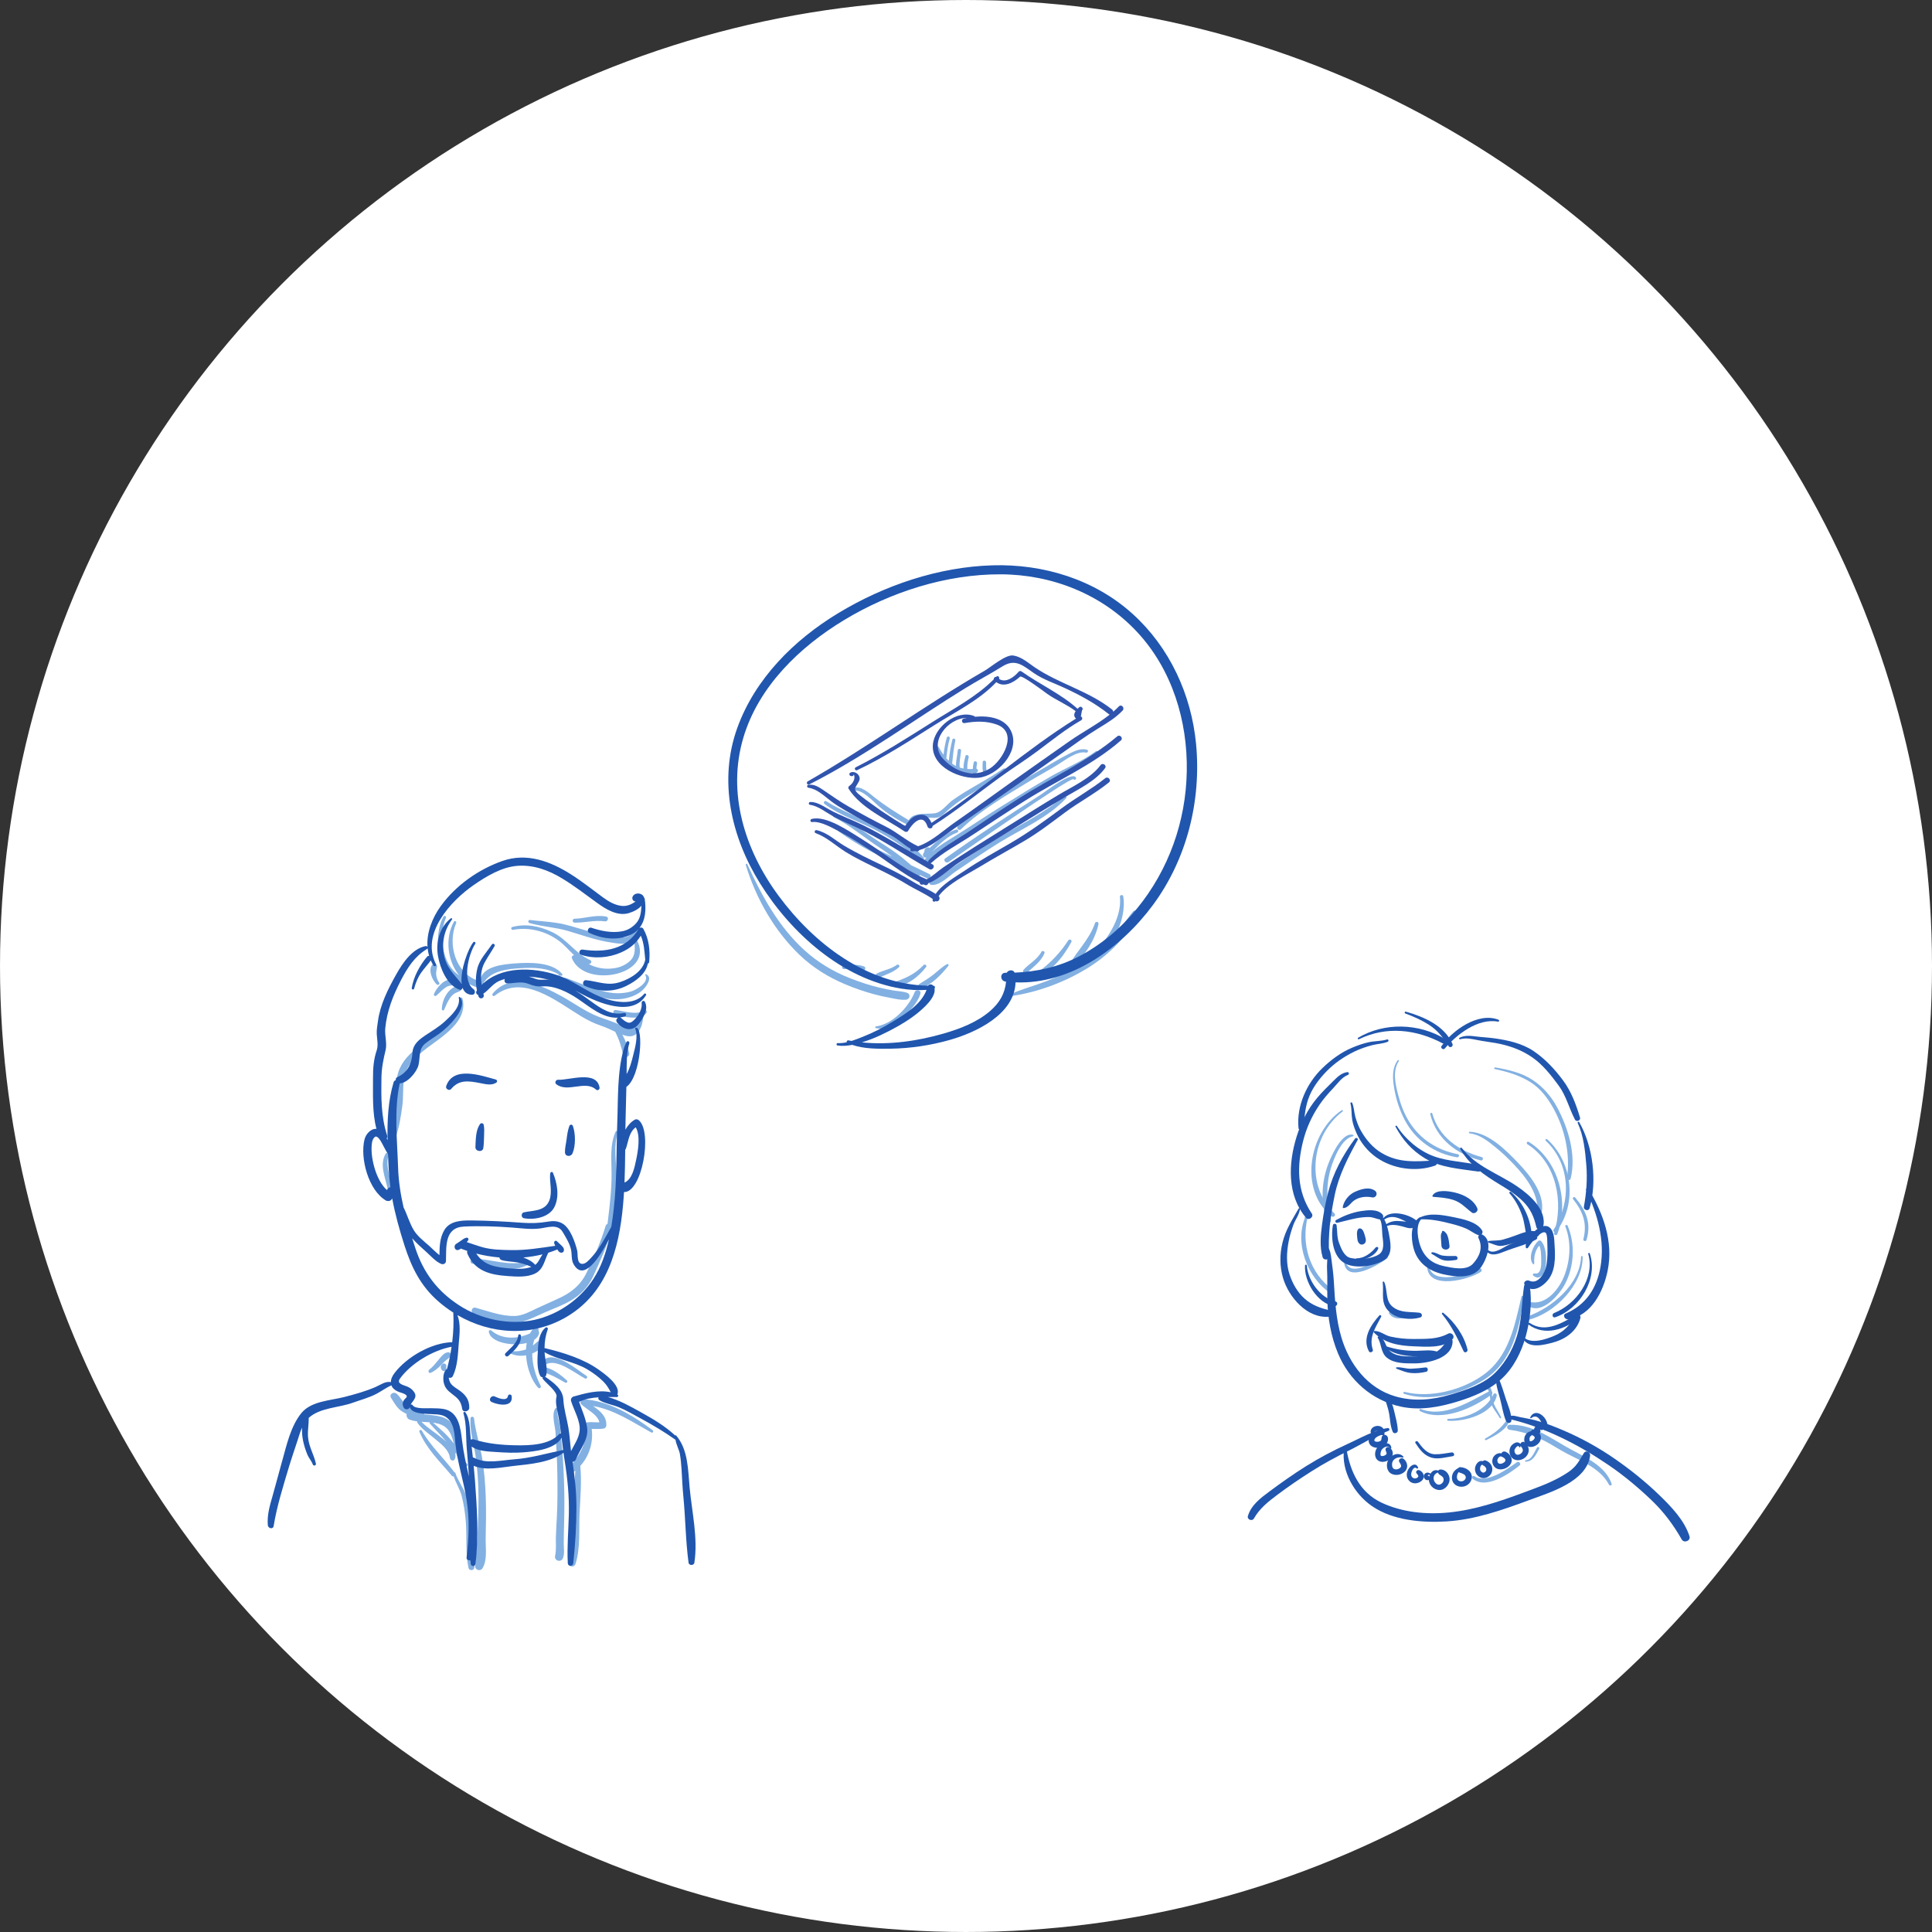 <?xml version="1.0" encoding="UTF-8" standalone="no"?>
<!-- Created with Inkscape (http://www.inkscape.org/) -->

<svg
   xmlns:dc="http://purl.org/dc/elements/1.1/"
   xmlns:cc="http://creativecommons.org/ns#"
   xmlns:rdf="http://www.w3.org/1999/02/22-rdf-syntax-ns#"
   xmlns:svg="http://www.w3.org/2000/svg"
   xmlns="http://www.w3.org/2000/svg"
   xmlns:sodipodi="http://sodipodi.sourceforge.net/DTD/sodipodi-0.dtd"
   xmlns:inkscape="http://www.inkscape.org/namespaces/inkscape"
   width="96.612mm"
   height="96.612mm"
   viewBox="0 0 342.325 342.325"
   id="svg37774"
   version="1.1"
   inkscape:version="0.91 r13725"
   sodipodi:docname="loan-agreement.svg">
  <rect x="0" y="0" width="342.325" height="342.325" fill="#333333" stroke="none"/>
  <defs
     id="defs37776" />
  <sodipodi:namedview
     id="base"
     pagecolor="#ffffff"
     bordercolor="#666666"
     borderopacity="1.0"
     inkscape:pageopacity="0.0"
     inkscape:pageshadow="2"
     inkscape:zoom="0.35"
     inkscape:cx="294.73393"
     inkscape:cy="-211.69464"
     inkscape:document-units="px"
     inkscape:current-layer="layer1"
     showgrid="false"
     fit-margin-top="0"
     fit-margin-left="0"
     fit-margin-right="0"
     fit-margin-bottom="0"
     inkscape:window-width="1280"
     inkscape:window-height="752"
     inkscape:window-x="0"
     inkscape:window-y="0"
     inkscape:window-maximized="1" />
  <g
     inkscape:label="Layer 1"
     inkscape:groupmode="layer"
     id="layer1"
     transform="translate(379.734,21.657)">
    <g
       id="g38624">
      <circle
         r="170"
         cy="149.505"
         cx="-208.571"
         id="path6193"
         style="opacity:1;fill:#ffffff;fill-opacity:1;stroke:#ffffff;stroke-width:2.325;stroke-linecap:round;stroke-miterlimit:4;stroke-dasharray:none;stroke-opacity:1" />
      <g
         transform="matrix(0.227,0,0,0.221,284.606,67.491)"
         id="g19485">
        <path
           d="m -1704.768,579.871 c 4.671,12.52 3.957,26.187 -0.465,38.667 -3.897,11 -14.313,25.147 -27.579,21.853 -1.916,-0.467 -2.748,1.96 -1.276,3.027 10.988,8.027 24.949,-9.173 29.16,-17.52 7.109,-14.093 7.973,-31.947 1.968,-46.533 -0.449,-1.093 -2.237,-0.64 -1.808,0.507 l 0,0"
           style="fill:#82b0e2;fill-opacity:1;fill-rule:nonzero;stroke:none"
           id="path748"
           inkscape:connector-curvature="0" />
        <path
           d="m -1692.475,604.204 c -0.819,21.8 -22.445,40.947 -41.761,47.787 -1.739,0.613 -1.056,3.267 0.768,2.787 20.728,-5.44 42.509,-28.32 42.205,-50.573 -0.011,-0.773 -1.183,-0.773 -1.212,0 l 0,0"
           style="fill:#82b0e2;fill-opacity:1;fill-rule:nonzero;stroke:none"
           id="path750"
           inkscape:connector-curvature="0" />
        <path
           d="m -1734.388,513.964 c 22.961,15.133 28.293,46.4 20.868,71.307 -0.487,1.627 1.949,2.253 2.519,0.693 9.284,-25.44 1.168,-58.92 -22.316,-73.84 -1.161,-0.733 -2.204,1.093 -1.071,1.84 l 0,0"
           style="fill:#82b0e2;fill-opacity:1;fill-rule:nonzero;stroke:none"
           id="path752"
           inkscape:connector-curvature="0" />
        <path
           d="m -1720.035,511.218 c 19.611,18.973 19.976,49.093 6.077,71.36 -0.891,1.427 1.236,2.547 2.193,1.28 16.385,-21.733 12.625,-55.533 -7.117,-73.787 -0.769,-0.72 -1.912,0.413 -1.153,1.147 l 0,0"
           style="fill:#82b0e2;fill-opacity:1;fill-rule:nonzero;stroke:none"
           id="path754"
           inkscape:connector-curvature="0" />
        <path
           d="m -1759.822,453.724 c 9.653,2.093 18.975,4.893 27.389,10.227 8.259,5.213 14.024,13.2 18.561,21.68 8.844,16.533 13.045,36.587 10.395,55.213 -0.257,1.813 2.361,2.653 2.821,0.773 4.636,-18.907 -1.863,-40.72 -10.672,-57.467 -4.479,-8.52 -10.628,-15.853 -18.537,-21.36 -8.679,-6.04 -19.36,-8.533 -29.599,-10.373 -0.845,-0.16 -1.217,1.12 -0.359,1.307 l 0,0"
           style="fill:#82b0e2;fill-opacity:1;fill-rule:nonzero;stroke:none"
           id="path756"
           inkscape:connector-curvature="0" />
        <path
           d="m -1779.435,505.284 c 7.832,0.867 14.435,6.36 20.272,11.227 5.009,4.16 9.701,8.8 14.132,13.573 9.876,10.64 20.86,25.28 18.063,40.72 -0.356,1.973 2.408,2.787 3.024,0.84 4.995,-15.813 -7.656,-31.933 -17.769,-42.773 -9.396,-10.08 -23.064,-24.253 -37.721,-24.867 -0.84,-0.027 -0.801,1.2 0,1.28 l 0,0"
           style="fill:#82b0e2;fill-opacity:1;fill-rule:nonzero;stroke:none"
           id="path758"
           inkscape:connector-curvature="0" />
        <path
           d="m -1698.767,557.951 c 7.747,10.04 11.209,19.467 8.089,32.133 -0.388,1.56 1.957,2.213 2.416,0.667 3.961,-13.387 -0.288,-23.64 -8.868,-34.067 -0.749,-0.907 -2.36,0.333 -1.637,1.267 l 0,0"
           style="fill:#82b0e2;fill-opacity:1;fill-rule:nonzero;stroke:none"
           id="path760"
           inkscape:connector-curvature="0" />
        <path
           d="m -1870.452,506.511 c -8.29,-2.48 -16.087,15.213 -18.388,20.8 -6.189,15.053 -7.508,33.12 -1.644,48.467 0.608,1.587 2.983,1 2.586,-0.72 -3.257,-14.027 -3.917,-27.947 0.139,-41.893 2.208,-7.6 8.351,-23.947 17.308,-25.587 0.565,-0.107 0.491,-0.92 0,-1.067 l 0,0"
           style="fill:#82b0e2;fill-opacity:1;fill-rule:nonzero;stroke:none"
           id="path762"
           inkscape:connector-curvature="0" />
        <path
           d="m -1879.302,486.738 c -25.578,17.773 -33.743,63.6 -8.025,85.013 1.566,1.307 3.723,-0.747 2.267,-2.267 -11.214,-11.667 -15.835,-25.947 -14.532,-42.027 1.242,-15.32 8.838,-30.32 21.023,-39.773 0.543,-0.427 -0.172,-1.347 -0.734,-0.947 l 0,0"
           style="fill:#82b0e2;fill-opacity:1;fill-rule:nonzero;stroke:none"
           id="path764"
           inkscape:connector-curvature="0" />
        <path
           d="m -1907.505,573.498 c 0.439,-0.293 0.877,-0.587 1.316,-0.88 -0.388,-0.387 -0.776,-0.773 -1.164,-1.16 -9.458,21.253 0.982,49.76 19.743,62.333 1.762,1.187 3.287,-1.587 1.635,-2.787 -18.462,-13.533 -25.258,-37.213 -19.823,-58.893 0.244,-0.973 -1.012,-1.427 -1.555,-0.653 -0.303,0.427 -0.606,0.853 -0.908,1.28 -0.319,0.453 0.306,1.067 0.757,0.76 l 0,0"
           style="fill:#82b0e2;fill-opacity:1;fill-rule:nonzero;stroke:none"
           id="path766"
           inkscape:connector-curvature="0" />
        <path
           d="m -1835.691,446.791 c -4.613,6.573 -3.877,14.88 -2.645,22.413 1.465,8.96 4.231,17.667 8.405,25.733 8.205,15.853 23.018,26.56 40.557,29.547 1.613,0.267 2.327,-2.16 0.685,-2.48 -16.035,-3.213 -29.108,-11.773 -37.775,-25.72 -4.224,-6.787 -6.933,-14.453 -8.889,-22.173 -2.138,-8.44 -4.417,-18.947 0.617,-26.76 0.391,-0.613 -0.551,-1.133 -0.955,-0.56 l 0,0"
           style="fill:#82b0e2;fill-opacity:1;fill-rule:nonzero;stroke:none"
           id="path768"
           inkscape:connector-curvature="0" />
        <path
           d="m -1810.21,489.871 c 4.599,19.52 20.487,32.28 39.405,37.093 1.72,0.44 2.441,-2.173 0.732,-2.653 -18.029,-4.987 -33.433,-16.2 -38.564,-34.88 -0.28,-1.013 -1.813,-0.587 -1.573,0.44 l 0,0"
           style="fill:#82b0e2;fill-opacity:1;fill-rule:nonzero;stroke:none"
           id="path770"
           inkscape:connector-curvature="0" />
        <path
           d="m -1729.031,609.604 c -0.355,-5.653 0.741,-11.853 5.319,-15.707 -0.753,0 -1.507,0 -2.26,0 2.46,3.107 2.313,9.307 2.383,13 0.071,3.72 0.151,11.88 -5.188,10.693 -0.947,-0.2 -1.859,1.027 -1.015,1.747 5.359,4.6 9.055,-2.227 9.612,-6.933 0.716,-6.08 0.819,-15.827 -3.532,-20.773 -0.588,-0.667 -1.656,-0.56 -2.26,0 -4.135,3.88 -7.848,13.107 -4.22,18.293 0.327,0.467 1.203,0.347 1.161,-0.32 l 0,0"
           style="fill:#82b0e2;fill-opacity:1;fill-rule:nonzero;stroke:none"
           id="path772"
           inkscape:connector-curvature="0" />
        <path
           d="m -1812.55,612.604 c 0.988,18.427 32.547,10.04 41.721,3.787 1.693,-1.16 0.211,-3.787 -1.619,-2.773 -8.747,4.827 -35.328,13.587 -38.673,-1.2 -0.18,-0.8 -1.473,-0.64 -1.429,0.187 l 0,0"
           style="fill:#82b0e2;fill-opacity:1;fill-rule:nonzero;stroke:none"
           id="path774"
           inkscape:connector-curvature="0" />
        <path
           d="m -1877.349,609.818 c 2.891,15.64 26.913,0.787 33.367,-4.2 1.618,-1.24 0.153,-4.027 -1.654,-2.827 -6.118,4.053 -25.654,18.08 -30.208,6.613 -0.369,-0.933 -1.69,-0.587 -1.505,0.413 l 0,0"
           style="fill:#82b0e2;fill-opacity:1;fill-rule:nonzero;stroke:none"
           id="path776"
           inkscape:connector-curvature="0" />
        <path
           d="m -1842.409,649.538 c 3.484,5.773 11.118,4.48 16.483,2.507 1.307,-0.48 0.781,-2.547 -0.582,-2.107 -4.588,1.453 -11.197,2.88 -14.812,-1.24 -0.526,-0.6 -1.49,0.173 -1.089,0.84 l 0,0"
           style="fill:#82b0e2;fill-opacity:1;fill-rule:nonzero;stroke:none"
           id="path778"
           inkscape:connector-curvature="0" />
        <path
           d="m -1830.627,714.138 c 20.296,6.627 44.552,0.08 62.04,-11.093 22.643,-14.453 27.749,-41.547 31.541,-66.173 0.2,-1.293 -1.707,-1.893 -2.011,-0.547 -5.251,23.107 -9.611,48.013 -30.073,62.893 -16.472,11.973 -41.068,18.533 -61.073,13.373 -1.003,-0.253 -1.397,1.227 -0.425,1.547 l 0,0"
           style="fill:#82b0e2;fill-opacity:1;fill-rule:nonzero;stroke:none"
           id="path780"
           inkscape:connector-curvature="0" />
        <path
           d="m -1818.258,727.911 c 17.445,9.16 41.592,-2.493 55.817,-13.173 1.597,-1.2 0.244,-3.733 -1.601,-2.747 -15.517,8.387 -35.237,21.6 -53.547,14.333 -0.923,-0.373 -1.529,1.133 -0.669,1.587 l 0,0"
           style="fill:#82b0e2;fill-opacity:1;fill-rule:nonzero;stroke:none"
           id="path782"
           inkscape:connector-curvature="0" />
        <path
           d="m -1796.228,735.724 c 12.952,0.853 34.887,-5.413 37.929,-20.187 0.3,-1.453 -1.885,-2.6 -2.547,-1.08 -5.596,12.92 -21.908,19.787 -35.383,19.733 -0.992,0 -0.972,1.467 0,1.533 l 0,0"
           style="fill:#82b0e2;fill-opacity:1;fill-rule:nonzero;stroke:none"
           id="path784"
           inkscape:connector-curvature="0" />
        <path
           d="m -1754.922,732.858 c -2.604,-5.533 -6.593,-10.227 -7.011,-16.547 -0.187,-2.84 0.053,-6.413 -2.432,-8.307 -1.357,-1.027 -2.915,1.493 -1.352,2.32 2.172,1.147 2.152,9.56 3.128,12.013 1.588,4.013 4.571,7.36 6.621,11.12 0.379,0.693 1.373,0.093 1.045,-0.6 l 0,0"
           style="fill:#82b0e2;fill-opacity:1;fill-rule:nonzero;stroke:none"
           id="path786"
           inkscape:connector-curvature="0" />
        <path
           d="m -1766.472,751.178 c 6.693,-3.413 15.299,-7.827 18.133,-15.32 0.48,-1.267 -1.425,-1.933 -2.099,-0.88 -4.335,6.733 -9.883,10.96 -16.769,14.947 -0.817,0.467 -0.097,1.68 0.735,1.253 l 0,0"
           style="fill:#82b0e2;fill-opacity:1;fill-rule:nonzero;stroke:none"
           id="path788"
           inkscape:connector-curvature="0" />
        <path
           d="m -1668.622,786.245 c -4.6,-13.693 -19.175,-20.64 -30.987,-27.094 -15.427,-8.413 -30.031,-20.786 -48.639,-20.2 -2.665,0.08 -2.487,3.68 0,4.013 8.993,1.2 17.513,4.04 25.627,8.067 6.733,3.333 12.857,7.733 19.496,11.24 12.099,6.4 25.912,11.973 32.5,24.814 0.567,1.106 2.399,0.333 2.003,-0.84 l 0,0"
           style="fill:#82b0e2;fill-opacity:1;fill-rule:nonzero;stroke:none"
           id="path790"
           inkscape:connector-curvature="0" />
        <path
           d="m -1777.272,781.978 c 10.236,9.373 28.66,-3.693 36.805,-10.454 1.457,-1.213 -0.495,-3.746 -2.027,-2.627 -7.52,5.493 -24.011,17.933 -33.345,11.214 -1.099,-0.787 -2.413,0.96 -1.433,1.867 l 0,0"
           style="fill:#82b0e2;fill-opacity:1;fill-rule:nonzero;stroke:none"
           id="path792"
           inkscape:connector-curvature="0" />
        <path
           d="m -1735.652,768.538 c 5.695,-0.014 8.141,-6.054 10.437,-10.293 0.596,-1.107 -1.044,-2.067 -1.681,-0.987 -1.897,3.227 -4.248,10.093 -8.756,10.093 -0.757,0 -0.757,1.187 0,1.187 l 0,0"
           style="fill:#82b0e2;fill-opacity:1;fill-rule:nonzero;stroke:none"
           id="path794"
           inkscape:connector-curvature="0" />
        <path
           d="m -1818.618,574.271 c 8.661,-0.467 16.356,1.307 24.681,3.453 3.849,0.987 7.619,2.133 11.279,3.707 3.571,1.52 6.449,4.16 10.064,5.48 2.169,0.787 3.943,-1.933 2.877,-3.747 -4.147,-7.067 -15.356,-9.253 -22.749,-10.773 -8.461,-1.733 -18.527,-3.72 -26.467,0.707 -0.528,0.307 -0.311,1.2 0.315,1.173 l 0,0"
           style="fill:#2056ae;fill-opacity:1;fill-rule:nonzero;stroke:none"
           id="path1766"
           inkscape:connector-curvature="0" />
        <path
           d="m -1818.686,572.791 c -7.258,4.653 -6.466,16.853 -4.684,24.107 2.915,11.867 11.82,18.733 23.309,21.36 9.697,2.213 22.469,3.867 29.164,-5.213 4.515,-6.12 10.423,-21.493 1.368,-26.573 -1.989,-1.107 -3.872,1.067 -2.959,2.96 3.535,7.373 0.928,14.507 -4.453,20.467 -5.24,5.8 -16.037,3.253 -22.651,1.827 -8.617,-1.867 -14.596,-6.533 -17.881,-14.813 -2.347,-5.907 -4.448,-17.213 -0.012,-22.573 0.677,-0.813 -0.193,-2.2 -1.201,-1.547 l 0,0"
           style="fill:#2056ae;fill-opacity:1;fill-rule:nonzero;stroke:none"
           id="path1768"
           inkscape:connector-curvature="0" />
        <path
           d="m -1882.719,576.991 c 4.974,-1.16 9.854,-2.653 14.872,-3.64 3.25,-0.627 6.502,-1.013 9.813,-0.973 2.934,0.027 5.295,1.307 8.065,1.893 2.427,0.507 4.031,-2.227 2.377,-4.08 -3.938,-4.44 -11.831,-3.347 -17.026,-2.52 -6.592,1.053 -13.264,3.787 -19.054,7.067 -1.251,0.707 -0.39,2.573 0.952,2.253 l 0,0"
           style="fill:#2056ae;fill-opacity:1;fill-rule:nonzero;stroke:none"
           id="path1770"
           inkscape:connector-curvature="0" />
        <path
           d="m -1850.18,573.204 c 2.612,2.733 2.243,10.253 2.593,13.68 0.514,5.04 2.127,12.307 -2.732,15.467 -5.813,3.773 -15.43,4.267 -22.02,2.853 -5.141,-1.107 -7.54,-7.893 -9.12,-12.227 -1.696,-4.653 -1.188,-9.333 -1.891,-14.107 -0.21,-1.427 -2.63,-1.413 -2.856,0 -1.625,10.147 -0.393,26.12 10.396,31.173 8.285,3.88 22.083,1.627 29.568,-3.107 7.371,-4.667 4.836,-14.84 3.62,-21.947 -0.285,-1.667 -3.47,-16.227 -7.559,-12.64 -0.253,0.213 -0.217,0.627 0,0.853 l 0,0"
           style="fill:#2056ae;fill-opacity:1;fill-rule:nonzero;stroke:none"
           id="path1772"
           inkscape:connector-curvature="0" />
        <path
           d="m -1844.654,579.844 c 3.911,-1.893 8.306,-1.093 12.317,-0.04 2.745,0.72 5.351,1.987 8.194,1.373 1.677,-0.36 1.952,-2.84 0.475,-3.627 -3.032,-1.627 -7.187,-1.6 -10.595,-1.933 -4.289,-0.427 -7.644,0.52 -11.072,3.067 -0.694,0.507 -0.114,1.547 0.682,1.16 l 0,0"
           style="fill:#2056ae;fill-opacity:1;fill-rule:nonzero;stroke:none"
           id="path1774"
           inkscape:connector-curvature="0" />
        <path
           d="m -1845.943,574.244 c 8.303,-5.467 15.796,2.267 23.29,4.947 2.055,0.733 3.652,-2.187 2.105,-3.613 -5.816,-5.387 -20.379,-9.467 -26.235,-2.427 -0.474,0.573 0.139,1.547 0.84,1.093 l 0,0"
           style="fill:#2056ae;fill-opacity:1;fill-rule:nonzero;stroke:none"
           id="path1776"
           inkscape:connector-curvature="0" />
        <path
           d="m -1764.746,592.884 c 2.611,0.733 4.977,1.973 7.64,2.52 2.671,0.533 5.899,-0.533 8.436,-1.187 3.736,-0.987 7.365,-2.36 11.047,-3.52 3.553,-1.12 7.393,-1.107 10.801,-2.493 1.915,-0.787 2.057,-3.307 0,-4.04 -5.516,-1.96 -12.529,1.467 -17.721,3.333 -2.992,1.067 -5.944,2.147 -9.015,2.987 -3.635,0.987 -7.319,0.587 -11.008,1.08 -0.713,0.093 -0.969,1.107 -0.18,1.32 l 0,0"
           style="fill:#2056ae;fill-opacity:1;fill-rule:nonzero;stroke:none"
           id="path1778"
           inkscape:connector-curvature="0" />
        <path
           d="m -1765.995,600.151 c 3.556,4.053 9.367,1.64 13.537,-0.067 8.059,-3.32 17.159,-5.467 24.777,-9.6 2.072,-1.133 0.577,-4 -1.519,-3.613 -6.647,1.24 -13.309,5.027 -19.517,7.693 -4.111,1.76 -11.589,8.107 -16.149,4.453 -0.795,-0.627 -1.82,0.347 -1.129,1.133 l 0,0"
           style="fill:#2056ae;fill-opacity:1;fill-rule:nonzero;stroke:none"
           id="path1780"
           inkscape:connector-curvature="0" />
        <path
           d="m -1733.934,597.031 c 2.484,-3.867 5.133,-7.28 8.613,-10.333 1.623,-1.427 4.904,-3.72 5.849,-0.467 0.632,2.173 0.573,4.56 0.636,6.8 0.168,6.053 0.391,12.08 -0.741,18.067 -1.095,5.8 -6.16,15.773 -13.469,12.293 -1.969,-0.933 -5.069,1.213 -3.391,3.387 6.035,7.827 15.677,0.347 19.485,-5.867 5.336,-8.72 4.095,-20.347 3.559,-30.04 -0.335,-6.067 -2.703,-13.76 -10.304,-10.613 -5.068,2.107 -13.003,10.627 -11.92,16.547 0.152,0.84 1.287,0.84 1.683,0.227 l 0,0"
           style="fill:#2056ae;fill-opacity:1;fill-rule:nonzero;stroke:none"
           id="path1782"
           inkscape:connector-curvature="0" />
        <path
           d="m -1892.043,597.018 c 2.548,3.573 1.033,12.12 1.257,16.44 0.439,8.453 0.055,16.933 0.255,25.4 0.343,14.48 2.85,29.307 8.287,42.76 8.688,21.507 26.424,37.88 49.291,42.813 14.9,3.227 29.864,0.333 44.152,-4.173 12.519,-3.947 24.855,-9.16 34.461,-18.333 9.428,-9 15.327,-21.493 18.673,-33.92 3.401,-12.627 5.048,-27.52 3.157,-40.493 -0.323,-2.213 -4.108,-2.2 -4.441,0 -1.783,11.787 -1.583,23.587 -4.303,35.307 -2.968,12.787 -8.904,24.68 -18.043,34.147 -9.233,9.587 -23.003,14.067 -35.389,17.84 -14.093,4.28 -28.412,5.6 -42.683,1.387 -21.971,-6.507 -36.096,-26.12 -42.201,-47.293 -4.212,-14.613 -5.057,-29.773 -5.896,-44.853 -0.34,-6.12 -1.144,-12.147 -1.933,-18.213 -0.434,-3.333 -0.81,-7.347 -3.227,-9.907 -0.694,-0.733 -2.021,0.253 -1.418,1.093 l 0,0"
           style="fill:#2056ae;fill-opacity:1;fill-rule:nonzero;stroke:none"
           id="path1784"
           inkscape:connector-curvature="0" />
        <path
           d="m -1854.171,664.978 c 8.381,8.72 19.728,10.627 31.333,11.053 9.197,0.333 23.052,1.76 30.003,-5.693 2.205,-2.36 -0.575,-5.973 -3.427,-4.44 -8.568,4.627 -17.097,4.133 -26.576,4.253 -6.262,0.08 -12.494,-0.547 -18.593,-1.973 -4.27,-0.987 -7.73,-4.48 -12.213,-4.48 -0.66,0.013 -0.975,0.813 -0.528,1.28 l 0,0"
           style="fill:#2056ae;fill-opacity:1;fill-rule:nonzero;stroke:none"
           id="path1786"
           inkscape:connector-curvature="0" />
        <path
           d="m -1851.2,669.111 c 3.076,5.16 2.263,11.973 7.152,16.04 5.695,4.747 14.257,4.56 21.223,4.573 10.563,0.027 30.153,-3.92 30.048,-17.92 -0.017,-2.187 -2.684,-2.627 -3.836,-1.04 -3.661,5.04 -5.891,8.907 -12.087,11.253 -5.423,2.04 -11.297,2.147 -17.011,2.107 -6.729,-0.04 -14.487,-0.52 -18.062,-7.053 -1.709,-3.12 -2.676,-8.027 -6.665,-8.947 -0.564,-0.133 -1.077,0.467 -0.763,0.987 l 0,0"
           style="fill:#2056ae;fill-opacity:1;fill-rule:nonzero;stroke:none"
           id="path1788"
           inkscape:connector-curvature="0" />
        <path
           d="m -1844.682,677.538 c 5.284,4.147 11.482,5.533 18.052,6.24 3.642,0.387 7.312,0.373 10.968,0.4 3.737,0.027 7.735,0.72 11.349,-0.307 1.345,-0.373 1.879,-2.56 0.42,-3.213 -5.119,-2.267 -11.764,-1.04 -17.265,-1.027 -7.934,0.04 -15.218,-0.92 -22.765,-3.4 -0.709,-0.227 -1.383,0.827 -0.759,1.307 l 0,0"
           style="fill:#2056ae;fill-opacity:1;fill-rule:nonzero;stroke:none"
           id="path1790"
           inkscape:connector-curvature="0" />
        <path
           d="m -1836.508,694.004 c 3.972,1.467 7.088,3.013 11.382,3.427 3.968,0.373 7.88,-0.093 11.737,-1 1.923,-0.44 1.533,-3.747 -0.473,-3.493 -3.736,0.493 -7.496,0.907 -11.264,1.04 -3.841,0.133 -7.449,-1.333 -11.221,-1.16 -0.705,0.027 -0.797,0.947 -0.161,1.187 l 0,0"
           style="fill:#2056ae;fill-opacity:1;fill-rule:nonzero;stroke:none"
           id="path1792"
           inkscape:connector-curvature="0" />
        <path
           d="m -1800.959,650.244 c 7.455,9.293 11.899,19.027 16.803,29.747 0.812,1.773 3.431,0.467 3.025,-1.28 -2.631,-11.373 -9.991,-22.013 -18.823,-29.467 -0.708,-0.6 -1.576,0.293 -1.005,1 l 0,0"
           style="fill:#2056ae;fill-opacity:1;fill-rule:nonzero;stroke:none"
           id="path1794"
           inkscape:connector-curvature="0" />
        <path
           d="m -1849.945,651.284 c -6.818,7.84 -13.495,18.36 -8.17,28.707 0.869,1.693 3.636,0.52 3.058,-1.28 -3.225,-10.067 2.131,-17.707 6.503,-26.36 0.432,-0.853 -0.698,-1.867 -1.391,-1.067 l 0,0"
           style="fill:#2056ae;fill-opacity:1;fill-rule:nonzero;stroke:none"
           id="path1796"
           inkscape:connector-curvature="0" />
        <path
           d="m -1847.33,624.671 c 1.067,9.24 -2.184,17.187 5.736,24.213 5.967,5.293 16.114,6.227 23.491,4.027 2.24,-0.667 1.552,-3.533 -0.515,-3.8 -7.361,-0.947 -14.571,0.333 -20.822,-4.68 -6.184,-4.96 -3.796,-13.52 -6.762,-20.067 -0.243,-0.533 -1.196,-0.293 -1.128,0.307 l 0,0"
           style="fill:#2056ae;fill-opacity:1;fill-rule:nonzero;stroke:none"
           id="path1798"
           inkscape:connector-curvature="0" />
        <path
           d="m -1866.439,582.004 c -1.11,1.36 -1.071,3.68 -0.898,5.36 0.247,2.387 0.087,5.093 2.206,6.64 1.342,0.987 3.411,0.24 4.181,-1.093 1.086,-1.88 10e-4,-4.4 -0.513,-6.347 -0.388,-1.467 -1.228,-4.147 -2.74,-4.853 -0.701,-0.32 -1.684,-0.387 -2.236,0.293 l 0,0"
           style="fill:#2056ae;fill-opacity:1;fill-rule:nonzero;stroke:none"
           id="path1800"
           inkscape:connector-curvature="0" />
        <path
           d="m -1867.646,606.671 c 5.767,0.933 14.725,-3.24 16.822,-8.947 0.483,-1.307 -1.356,-1.8 -2.066,-0.867 -3.241,4.227 -8.976,8.68 -14.591,8.587 -0.688,0 -0.87,1.12 -0.166,1.227 l 0,0"
           style="fill:#2056ae;fill-opacity:1;fill-rule:nonzero;stroke:none"
           id="path1802"
           inkscape:connector-curvature="0" />
        <path
           d="m -1800.735,584.498 c -0.172,-0.107 0.508,-1.133 -0.095,-0.453 -0.267,0.293 -0.267,0.653 -0.479,0.96 -0.655,0.96 -0.671,2.613 -0.6,3.72 0.145,2.24 0.304,4.48 0.453,6.733 0.269,4.08 6.783,3.933 6.277,0 -0.363,-2.84 -0.612,-5.947 -1.751,-8.6 -0.531,-1.227 -1.172,-1.92 -2.123,-2.813 -0.449,-0.427 -0.932,-0.587 -1.405,-0.573 -0.56,0.013 -0.741,0.733 -0.279,1.027 l 0,0"
           style="fill:#2056ae;fill-opacity:1;fill-rule:nonzero;stroke:none"
           id="path1804"
           inkscape:connector-curvature="0" />
        <path
           d="m -1809.031,601.924 c 2.999,1.6 5.245,3.773 8.56,4.867 3.359,1.107 6.997,0.467 10.391,-0.013 1.851,-0.28 1.344,-3.187 -0.431,-3.187 -3.399,-0.013 -6.855,0.24 -10.215,-0.347 -2.855,-0.507 -5.015,-2.587 -7.947,-2.64 -0.695,-0.013 -0.985,0.987 -0.359,1.32 l 0,0"
           style="fill:#2056ae;fill-opacity:1;fill-rule:nonzero;stroke:none"
           id="path1806"
           inkscape:connector-curvature="0" />
        <path
           d="m -1807.807,556.204 c 5.261,0.44 10.012,0.72 15.131,2.293 6.444,1.96 9.901,6.4 14.964,10.307 1.979,1.533 5.187,-1.013 4.283,-3.293 -2.813,-7.08 -10.568,-11.12 -17.651,-12.8 -4.739,-1.133 -14.372,-2.733 -17.356,2.4 -0.293,0.507 0.092,1.053 0.629,1.093 l 0,0"
           style="fill:#2056ae;fill-opacity:1;fill-rule:nonzero;stroke:none"
           id="path1808"
           inkscape:connector-curvature="0" />
        <path
           d="m -1877.679,565.218 c 3.444,-0.493 5.255,-4.04 7.876,-6 3.958,-2.96 9.417,-3.587 14.078,-2.627 3.38,0.707 4.977,-3.44 2.273,-5.387 -4.681,-3.373 -11.195,-1.107 -15.89,1.133 -4.492,2.133 -8.333,7.12 -9.169,12.04 -0.093,0.547 0.298,0.907 0.831,0.84 l 0,0"
           style="fill:#2056ae;fill-opacity:1;fill-rule:nonzero;stroke:none"
           id="path1810"
           inkscape:connector-curvature="0" />
        <path
           d="m -1872.49,481.298 c 1.109,4.32 0.647,8.84 1.383,13.227 0.626,3.733 1.938,7.267 3.41,10.733 3.206,7.547 8.725,14.453 15.359,19.253 12.894,9.347 30.931,12.013 45.952,6.613 2.101,-0.76 1.936,-4.28 -0.557,-4.12 -14.769,0.96 -28.025,2.093 -41.237,-5.987 -6.943,-4.24 -12.194,-10.72 -16.115,-17.747 -1.969,-3.533 -3.334,-7.36 -4.385,-11.253 -1.022,-3.787 -0.954,-7.413 -2.439,-11.107 -0.334,-0.827 -1.604,-0.533 -1.37,0.387 l 0,0"
           style="fill:#2056ae;fill-opacity:1;fill-rule:nonzero;stroke:none"
           id="path1812"
           inkscape:connector-curvature="0" />
        <path
           d="m -1837.302,500.004 c 5.66,10.547 12.437,18.64 22.636,25.107 12.159,7.72 27.777,8.653 41.644,10.76 3.141,0.467 4.576,-4.027 1.345,-4.88 -11.861,-3.16 -24.261,-3 -35.856,-7.36 -11.521,-4.333 -22.291,-13.827 -28.724,-24.24 -0.411,-0.667 -1.415,-0.08 -1.046,0.613 l 0,0"
           style="fill:#2056ae;fill-opacity:1;fill-rule:nonzero;stroke:none"
           id="path1814"
           inkscape:connector-curvature="0" />
        <path
           d="m -1786.815,517.791 c 7.175,12.92 18.66,20.92 30.944,28.547 6.365,3.947 12.444,7.893 17.781,13.2 6.081,6.067 8.892,12.667 10.68,20.88 0.58,2.667 4.603,2.547 5.252,0 3.496,-13.707 -10.956,-26.28 -20.897,-33.093 -14.661,-10.027 -31.413,-15.52 -42.503,-30.267 -0.551,-0.733 -1.725,-0.107 -1.257,0.733 l 0,0"
           style="fill:#2056ae;fill-opacity:1;fill-rule:nonzero;stroke:none"
           id="path1816"
           inkscape:connector-curvature="0" />
        <path
           d="m -1748.266,553.444 c 4.436,5.173 7.461,11.053 9.696,17.467 1.951,5.587 2.237,11.413 3.671,17.093 0.541,2.147 3.948,1.707 3.871,-0.52 -0.448,-12.893 -6.528,-26.6 -16.109,-35.16 -0.772,-0.693 -1.796,0.347 -1.128,1.12 l 0,0"
           style="fill:#2056ae;fill-opacity:1;fill-rule:nonzero;stroke:none"
           id="path1818"
           inkscape:connector-curvature="0" />
        <path
           d="m -1695.098,497.018 c 4.625,10.213 5.813,22.56 6.704,33.613 0.897,11.133 0.097,22.333 -1.872,33.32 -0.52,2.893 3.665,4.16 4.475,1.227 5.921,-21.387 2.699,-49.427 -8.14,-68.84 -0.432,-0.787 -1.519,-0.107 -1.167,0.68 l 0,0"
           style="fill:#2056ae;fill-opacity:1;fill-rule:nonzero;stroke:none"
           id="path1820"
           inkscape:connector-curvature="0" />
        <path
           d="m -1688.482,550.804 c 8.832,19.227 14.724,40.347 11.155,61.533 -2.839,16.853 -11.237,30.453 -27.121,37.373 -2.865,1.24 -0.64,5.067 1.963,4.653 18.231,-2.867 27.565,-22.84 30.744,-38.987 4.58,-23.253 -3.356,-45.707 -14.968,-65.6 -0.679,-1.16 -2.313,-0.147 -1.772,1.027 l 0,0"
           style="fill:#2056ae;fill-opacity:1;fill-rule:nonzero;stroke:none"
           id="path1822"
           inkscape:connector-curvature="0" />
        <path
           d="m -1686.899,601.911 c 5.385,19.373 -9.024,40.173 -26.677,47.44 -2.043,0.84 -1.245,4.16 0.936,3.387 19.403,-6.827 33.639,-31.053 26.943,-51.16 -0.252,-0.747 -1.419,-0.44 -1.201,0.333 l 0,0"
           style="fill:#2056ae;fill-opacity:1;fill-rule:nonzero;stroke:none"
           id="path1824"
           inkscape:connector-curvature="0" />
        <path
           d="m -1737.535,670.444 c 4.787,7.627 16.485,4.413 23.547,2.413 9.8,-2.773 18.328,-9.28 20.965,-19.44 0.677,-2.6 -3.237,-4.44 -4.465,-1.88 -3.649,7.627 -8.46,12.947 -16.352,16.253 -6.369,2.667 -16.6,6.293 -22.675,1.64 -0.609,-0.467 -1.396,0.413 -1.02,1.013 l 0,0"
           style="fill:#2056ae;fill-opacity:1;fill-rule:nonzero;stroke:none"
           id="path1826"
           inkscape:connector-curvature="0" />
        <path
           d="m -1733.551,658.511 c 12.544,9.733 28.685,4 39.787,-5.413 1.475,-1.253 -0.423,-3.587 -2.027,-2.627 -11.079,6.56 -24.247,15.44 -36.815,6.813 -0.727,-0.493 -1.647,0.693 -0.945,1.227 l 0,0"
           style="fill:#2056ae;fill-opacity:1;fill-rule:nonzero;stroke:none"
           id="path1828"
           inkscape:connector-curvature="0" />
        <path
           d="m -1875.141,456.204 c -4.5,0.747 -7.564,3.867 -10.659,7.013 -4.407,4.467 -8.82,8.867 -12.777,13.747 -7.437,9.187 -12.501,19.667 -15.934,30.92 -6.503,21.32 -7.625,47.133 7.412,65.16 2.065,2.48 6.196,-0.76 4.442,-3.427 -11.838,-17.973 -11.736,-38.267 -6.699,-58.547 2.527,-10.187 6.715,-19.6 12.443,-28.373 3.178,-4.88 6.963,-9.307 10.9,-13.573 3.472,-3.76 6.577,-8.667 11.493,-10.68 1.386,-0.56 0.88,-2.493 -0.62,-2.24 l 0,0"
           style="fill:#2056ae;fill-opacity:1;fill-rule:nonzero;stroke:none"
           id="path1830"
           inkscape:connector-curvature="0" />
        <path
           d="m -1868.92,509.484 c -9.607,13.347 -17.096,27.52 -21.107,43.547 -2.095,8.373 -3.604,17.08 -4.679,25.64 -1.069,8.507 -1.898,17.573 0.502,25.933 0.79,2.747 5.308,2.307 5.108,-0.693 -1.126,-16.893 1.034,-32.853 4.371,-49.427 3.133,-15.547 10.348,-29.96 17.818,-43.813 0.726,-1.347 -1.147,-2.387 -2.013,-1.187 l 0,0"
           style="fill:#2056ae;fill-opacity:1;fill-rule:nonzero;stroke:none"
           id="path1832"
           inkscape:connector-curvature="0" />
        <path
           d="m -1912.945,565.564 c -5.061,9.133 -10.085,16.893 -12.574,27.227 -2.283,9.493 -2.279,19.173 0.421,28.547 4.317,14.987 18.692,32.667 35.996,30.92 2.692,-0.267 3.578,-4.16 0.668,-4.933 -7.538,-2 -14.018,-4.16 -19.886,-9.547 -5.642,-5.173 -9.44,-12.2 -11.734,-19.427 -2.696,-8.48 -2.306,-17.627 -0.711,-26.267 0.816,-4.427 2.092,-8.733 3.543,-12.987 1.526,-4.48 4.669,-8.347 5.32,-13.093 0.082,-0.587 -0.702,-1.053 -1.043,-0.44 l 0,0"
           style="fill:#2056ae;fill-opacity:1;fill-rule:nonzero;stroke:none"
           id="path1834"
           inkscape:connector-curvature="0" />
        <path
           d="m -1907.956,611.258 c -0.748,12.733 9.365,30.187 22.651,32.627 2.486,0.453 3.579,-3.24 1.057,-3.84 -11.992,-2.84 -21.45,-16.853 -22.321,-28.787 -0.065,-0.88 -1.333,-0.893 -1.387,0 l 0,0"
           style="fill:#2056ae;fill-opacity:1;fill-rule:nonzero;stroke:none"
           id="path1836"
           inkscape:connector-curvature="0" />
        <path
           d="m -1843.952,430.018 c -4.413,1.4 -9.65,1.16 -14.232,2.187 -4.47,1 -8.764,2.587 -12.966,4.373 -8.661,3.707 -16.442,9.693 -23.105,16.253 -12.453,12.28 -20.441,30.507 -18.799,48.16 0.228,2.467 3.55,2.44 3.801,0 0.809,-7.84 1.238,-15.387 3.733,-22.947 2.797,-8.48 8.11,-15.867 14.173,-22.293 6.297,-6.693 13.806,-12 22.005,-16.08 4.423,-2.2 9.051,-3.8 13.81,-5.08 3.948,-1.067 8.341,-1.147 12.09,-2.72 1.097,-0.467 0.7,-2.227 -0.508,-1.853 l 0,0"
           style="fill:#2056ae;fill-opacity:1;fill-rule:nonzero;stroke:none"
           id="path1838"
           inkscape:connector-curvature="0" />
        <path
           d="m -1865.843,429.804 c 21.517,-10.72 44.62,-7.96 65.257,3.28 2.236,1.213 4.143,-2.067 1.989,-3.413 -20.391,-12.747 -47.299,-13.56 -67.928,-1.04 -0.75,0.453 -0.093,1.56 0.682,1.173 l 0,0"
           style="fill:#2056ae;fill-opacity:1;fill-rule:nonzero;stroke:none"
           id="path1840"
           inkscape:connector-curvature="0" />
        <path
           d="m -1829.636,409.218 c 6.433,2.347 12.683,5.307 18.43,9.04 6.755,4.4 11.061,10.333 15.283,17.04 1.241,1.96 3.917,0.253 3.041,-1.787 -6.231,-14.48 -22.169,-21.653 -36.339,-25.8 -0.98,-0.293 -1.345,1.16 -0.415,1.507 l 0,0"
           style="fill:#2056ae;fill-opacity:1;fill-rule:nonzero;stroke:none"
           id="path1842"
           inkscape:connector-curvature="0" />
        <path
           d="m -1757.003,414.178 c -15.907,-6.32 -35.981,8.56 -44.42,21.133 -1.019,1.52 1.373,3.387 2.545,1.973 9.257,-11.267 25.875,-24.52 41.451,-21.573 1.025,0.2 1.373,-1.16 0.424,-1.533 l 0,0"
           style="fill:#2056ae;fill-opacity:1;fill-rule:nonzero;stroke:none"
           id="path1844"
           inkscape:connector-curvature="0" />
        <path
           d="m -1786.876,429.844 c 4.501,-1.4 9.191,-0.24 13.679,0.68 4.584,0.947 9.264,1.48 13.872,2.32 10.409,1.893 20.192,5.387 28.831,11.573 8.244,5.907 14.605,14.293 20.452,22.453 5.991,8.347 8.201,18.387 12.811,27.427 1.117,2.187 4.603,0.653 3.923,-1.653 -3.111,-10.573 -6.8,-20.947 -13.317,-29.92 -6.492,-8.947 -13.889,-17.16 -23.016,-23.467 -8.923,-6.173 -20.028,-8.667 -30.589,-10.173 -4.708,-0.68 -9.468,-0.867 -14.183,-1.48 -4.543,-0.613 -8.775,-1.08 -12.968,1.04 -0.669,0.347 -0.201,1.427 0.507,1.2 l 0,0"
           style="fill:#2056ae;fill-opacity:1;fill-rule:nonzero;stroke:none"
           id="path1846"
           inkscape:connector-curvature="0" />
        <path
           d="m -1845.917,716.591 c 1.117,4.573 2.825,8.787 3.635,13.493 0.833,4.84 0.827,10.013 2.83,14.56 0.862,1.947 3.955,0.907 3.901,-1.067 -0.134,-4.88 -1.515,-9.88 -2.591,-14.627 -0.996,-4.4 -2.504,-10.333 -6.178,-13.293 -0.722,-0.573 -1.84,-0.053 -1.597,0.933 l 0,0"
           style="fill:#2056ae;fill-opacity:1;fill-rule:nonzero;stroke:none"
           id="path1848"
           inkscape:connector-curvature="0" />
        <path
           d="m -1759,701.204 c -0.057,5.613 1.793,11.267 3.231,16.64 1.573,5.893 2.368,12.48 4.703,18.093 0.88,2.107 4.207,2.027 4.213,-0.573 0.015,-5.653 -2.432,-11.333 -4.184,-16.653 -1.96,-5.96 -3.537,-12.32 -6.247,-17.973 -0.412,-0.853 -1.707,-0.4 -1.716,0.467 l 0,0"
           style="fill:#2056ae;fill-opacity:1;fill-rule:nonzero;stroke:none"
           id="path1850"
           inkscape:connector-curvature="0" />
        <path
           d="m -1821.74,753.658 c 3.233,4.987 6.456,9.666 12.328,11.573 5.185,1.68 11.548,-0.346 16.724,-1.107 1.997,-0.293 1.141,-3.32 -0.833,-3.027 -4.297,0.627 -8.557,1.573 -12.919,1.467 -6.296,-0.146 -10.041,-5.4 -13.379,-10.027 -0.823,-1.147 -2.715,-0.107 -1.921,1.12 l 0,0"
           style="fill:#2056ae;fill-opacity:1;fill-rule:nonzero;stroke:none"
           id="path1852"
           inkscape:connector-curvature="0" />
        <path
           d="m -1843.585,741.564 c -11.04,1.947 -21.112,8.04 -31.162,12.76 -11.296,5.28 -22.13,11.173 -32.614,17.933 -9.873,6.361 -19.24,13.173 -28.571,20.294 -6.873,5.239 -14.127,10.893 -16.615,19.533 -0.805,2.8 3.263,4.52 4.689,1.973 4.551,-8.12 10.818,-13.186 18.067,-18.8 8.766,-6.8 17.771,-13.067 27.058,-19.12 9.261,-6.053 18.918,-11.386 28.774,-16.4 10.28,-5.213 20.158,-11.893 31.011,-15.867 1.462,-0.533 0.886,-2.587 -0.638,-2.307 l 0,0"
           style="fill:#2056ae;fill-opacity:1;fill-rule:nonzero;stroke:none"
           id="path1854"
           inkscape:connector-curvature="0" />
        <path
           d="m -1748.448,734.338 c 27.779,6.653 53.992,20.533 77.281,36.8 11.855,8.28 22.861,17.707 33.203,27.8 9.9,9.653 17.345,19.907 24.041,31.933 1.824,3.28 7.179,1.067 6.064,-2.547 -3.971,-12.88 -14.367,-23.88 -23.716,-33.16 -10.633,-10.573 -22.247,-20.133 -34.448,-28.827 -12.575,-8.96 -26.088,-16.68 -40.225,-22.88 -7.024,-3.08 -14.237,-6.013 -21.644,-8.027 -4.105,-1.12 -8.328,-1.827 -12.489,-2.693 -2.971,-0.627 -5.18,-1.68 -8.067,-0.68 -1.045,0.373 -1.209,2 0,2.28 l 0,0"
           style="fill:#2056ae;fill-opacity:1;fill-rule:nonzero;stroke:none"
           id="path1856"
           inkscape:connector-curvature="0" />
        <path
           d="m -1877.552,758.711 c -2.12,17.467 7.964,35.613 21.946,45.48 16.265,11.467 39.022,13.44 58.248,12.214 21.935,-1.4 43.497,-9.133 63.872,-16.893 16.556,-6.307 45.204,-14.76 48.049,-35.76 0.388,-2.854 -3.224,-4.88 -4.913,-2.067 -2.132,3.56 -3.869,7.054 -6.583,10.24 -3.317,3.893 -7.78,6.587 -12.171,9.107 -8.859,5.067 -18.747,8.614 -28.252,12.254 -18.657,7.16 -38.284,13.92 -58.26,15.946 -17.7,1.8 -36.502,-0.04 -52.647,-7.88 -17.151,-8.32 -24.407,-25.053 -27.344,-42.893 -0.198,-1.2 -1.823,-0.746 -1.946,0.254 l 0,0"
           style="fill:#2056ae;fill-opacity:1;fill-rule:nonzero;stroke:none"
           id="path1858"
           inkscape:connector-curvature="0" />
        <path
           d="m -1803.575,775.857 c -4.416,-2.146 -7.499,2.507 -7.719,6.454 -0.257,4.586 3.421,8.627 7.959,8.933 3.907,0.267 7.156,-3.254 8.024,-6.773 1.097,-4.454 -2.075,-9.627 -6.875,-9.707 -2.301,-0.026 -2.609,2.747 -1.065,3.933 1.779,1.36 3.615,1.947 3.48,4.507 -0.092,1.733 -1.551,3.307 -3.18,3.693 -2.197,0.533 -4.071,-2.053 -4.491,-3.853 -0.672,-2.854 0.917,-5.32 3.705,-5.947 0.552,-0.12 0.685,-0.986 0.161,-1.24 l 0,0"
           style="fill:#2056ae;fill-opacity:1;fill-rule:nonzero;stroke:none"
           id="path1860"
           inkscape:connector-curvature="0" />
        <path
           d="m -1784.339,775.431 c -1.687,-4.64 -6.809,-0.52 -8.079,2.16 -2.259,4.787 -0.104,10.067 5.351,10.933 4.155,0.68 8.231,-2.04 9.131,-6.173 1.187,-5.466 -3.772,-9.12 -8.683,-9.44 -2.607,-0.16 -2.912,3.653 -0.593,4.386 2.028,0.64 4.752,1.493 4.735,3.84 -0.011,1.414 -1.436,2.933 -2.987,3.107 -6.624,0.707 -3.736,-9.88 0.287,-8.173 0.405,0.173 1.032,-0.107 0.839,-0.64 l 0,0"
           style="fill:#2056ae;fill-opacity:1;fill-rule:nonzero;stroke:none"
           id="path1862"
           inkscape:connector-curvature="0" />
        <path
           d="m -1767.094,770.285 c -0.711,-1.507 -2.036,-2.587 -3.768,-2.32 -1.676,0.254 -2.953,1.814 -3.671,3.24 -1.933,3.813 -0.149,8.56 3.835,10.133 3.252,1.293 6.983,-0.733 8.315,-3.827 1.817,-4.2 -0.467,-8.52 -4.653,-10 -1.973,-0.707 -3.56,2.12 -2.036,3.493 0.797,0.72 1.687,1.507 2.264,2.414 0.403,0.639 0.427,1.32 0.317,1.827 -0.275,1.227 -1.343,2.053 -2.4,2.04 -0.477,0 -1.091,-0.387 -1.62,-0.934 -0.756,-0.76 -0.871,-1.64 -0.789,-2.667 0.059,-0.733 0.381,-1.667 0.856,-2.253 0.596,-0.72 1.043,-0.44 1.657,0.16 0.917,0.893 2.201,-0.24 1.693,-1.306 l 0,0"
           style="fill:#2056ae;fill-opacity:1;fill-rule:nonzero;stroke:none"
           id="path1864"
           inkscape:connector-curvature="0" />
        <path
           d="m -1752.355,764.764 c -0.216,-1.973 -1.916,-3.2 -3.887,-3.053 -2.224,0.173 -4.32,1.92 -5.119,3.946 -1.44,3.667 0.709,8.294 4.728,8.92 3.487,0.533 7.077,-1.107 9.029,-4.027 2.459,-3.68 -0.027,-8.294 -3.692,-9.933 -0.96,-0.427 -2.001,-0.427 -2.792,0.36 -0.835,0.84 -0.955,2.44 0,3.253 0.961,0.827 1.907,1.547 2.393,2.4 0.351,0.627 -0.135,-0.427 0.092,0.214 0.043,0.133 0.077,0.253 0.107,0.386 -0.032,-0.32 -0.036,-0.346 -0.013,-0.067 0.01,0.12 -0.045,0.76 0.043,0.107 -0.035,0.253 -0.112,0.493 -0.195,0.733 0.189,-0.547 -0.028,0.013 -0.087,0.12 -0.065,0.107 -0.135,0.227 -0.209,0.333 0.179,-0.213 0.181,-0.227 0.01,-0.013 -0.129,0.16 -0.275,0.293 -0.42,0.44 -0.099,0.093 -0.201,0.186 -0.307,0.28 0.207,-0.16 0.2,-0.147 -0.02,0.014 -0.4,0.28 -0.839,0.52 -1.287,0.72 0.445,-0.2 -0.189,0.054 -0.239,0.067 -0.264,0.093 -0.537,0.147 -0.809,0.2 -0.655,0.133 0.451,-0.026 -0.208,0.026 -0.267,0.014 -0.533,0 -0.799,-0.013 0.523,0.04 -0.081,-0.04 -0.173,-0.054 -0.124,-0.04 -0.247,-0.08 -0.367,-0.12 0.231,0.107 0.232,0.107 0,-0.014 -0.635,-0.32 -0.868,-0.627 -1.147,-1.6 -0.355,-1.24 0.133,-2.467 1.019,-3.36 1.123,-1.146 2.333,-0.813 3.433,0.12 0.315,0.267 0.971,0.134 0.915,-0.387 l 0,0"
           style="fill:#2056ae;fill-opacity:1;fill-rule:nonzero;stroke:none"
           id="path1866"
           inkscape:connector-curvature="0" />
        <path
           d="m -1739.851,756.698 c 0.433,-1.627 0.236,-2.947 -1.625,-3.533 -1.863,-0.587 -4.069,0.933 -5.216,2.253 -2.857,3.293 -2.088,9.24 1.945,11.253 3.288,1.653 7.459,0.146 9.667,-2.6 2.956,-3.68 2.071,-8.347 -1.575,-11.133 -1.704,-1.293 -4.287,1.28 -2.984,2.986 0.683,0.893 1.363,1.854 1.647,2.907 0.155,0.587 -0.01,1.267 -0.276,1.8 -0.731,1.427 -2.325,2.333 -3.752,2.36 -0.54,0 -1.028,-0.186 -1.535,-0.72 -0.687,-0.707 -1.071,-2.12 -0.909,-3.08 0.172,-1.013 2.748,-4.8 3.615,-2.493 0.172,0.453 0.857,0.52 0.999,0 l 0,0"
           style="fill:#2056ae;fill-opacity:1;fill-rule:nonzero;stroke:none"
           id="path1868"
           inkscape:connector-curvature="0" />
        <path
           d="m -1727.311,746.898 c -0.661,-2.2 -2.56,-3.187 -4.769,-2.707 -2.383,0.52 -4.227,2.827 -4.643,5.147 -0.639,3.56 0.812,7.267 4.869,7.373 2.932,0.08 6.092,-2.04 7.371,-4.627 1.893,-3.827 -0.383,-8.28 -4.472,-9.32 -2.075,-0.533 -3.785,2.12 -2.139,3.667 0.545,0.52 0.983,0.88 1.443,1.307 0.176,0.16 0.351,0.32 0.52,0.493 0.103,0.107 0.2,0.213 0.293,0.333 -0.175,-0.227 -0.185,-0.227 -0.031,0 0.068,0.107 0.317,0.68 0.083,0.093 0.063,0.16 0.207,0.933 0.113,0.213 0.029,0.227 0.019,0.453 0,0.68 0.047,-0.707 -0.027,0 -0.08,0.173 -0.164,0.573 0.24,-0.467 -0.011,0.067 -0.1,0.213 -0.225,0.413 -0.349,0.613 -0.061,0.093 -0.427,0.56 -0.048,0.08 -0.151,0.2 -0.321,0.373 -0.493,0.547 -0.129,0.12 -0.268,0.24 -0.407,0.36 0.453,-0.387 -0.153,0.107 -0.257,0.173 -0.199,0.12 -0.411,0.24 -0.621,0.347 -0.353,0.187 0.364,-0.107 -0.249,0.107 -0.159,0.053 -0.321,0.093 -0.483,0.133 -0.647,0.16 0.197,0 -0.187,0.027 -0.153,0.013 -0.305,0.013 -0.457,0 0.652,0.04 0.063,-0.013 -0.12,-0.067 0.548,0.173 0.169,0.067 0.015,-0.027 -0.288,-0.173 0.293,0.307 -0.107,-0.133 0.481,0.533 -0.177,-0.48 0.063,0.093 -0.1,-0.24 -0.156,-0.493 -0.209,-0.747 -0.139,-0.667 0.016,0.4 -0.045,-0.347 -0.029,-0.36 -0.016,-0.707 0,-1.067 0.028,-0.68 0.363,-1.28 0.807,-1.787 0.999,-1.12 2.504,-1.88 3.733,-0.693 0.365,0.36 1.017,0.013 0.865,-0.507 l 0,0"
           style="fill:#2056ae;fill-opacity:1;fill-rule:nonzero;stroke:none"
           id="path1870"
           inkscape:connector-curvature="0" />
        <path
           d="m -1722.244,741.804 c -1.071,-1.507 -2.928,-2.747 -4.839,-1.973 -1.245,0.493 -1.947,1.4 -2.105,2.733 -0.172,1.453 0.889,2.573 2.131,3.12 0.808,0.36 1.679,0.36 2.345,-0.307 0.571,-0.56 0.807,-1.64 0.303,-2.347 -0.107,-0.147 -0.487,-0.907 -0.251,-0.307 -0.133,-0.347 -0.259,-0.653 -0.445,-0.96 0.203,0.333 0.217,0.493 0.125,0.893 -0.047,0.107 -0.092,0.213 -0.139,0.32 0.1,-0.173 0.049,-0.12 -0.151,0.16 0.084,-0.12 0.361,-0.32 -0.077,0.013 0.06,-0.04 0.123,-0.08 0.188,-0.12 0.343,-0.2 -0.388,0.133 0.011,0 0.2,-0.067 0.4,-0.133 0.607,-0.187 -0.183,0.027 -0.181,0.027 0,0.013 0.14,-0.013 0.28,-0.013 0.419,0 0.103,0 0.405,0.12 0.593,0.24 0.769,0.453 1.845,-0.493 1.283,-1.293 l 0,0"
           style="fill:#2056ae;fill-opacity:1;fill-rule:nonzero;stroke:none"
           id="path1872"
           inkscape:connector-curvature="0" />
        <path
           d="m -1731.336,733.564 c 2.284,-1.893 4.5,-1.587 6.263,0.76 1.417,1.88 2.787,4.72 2.872,7.093 0.081,2.307 3.208,2.173 3.485,0 0.523,-4.08 -1.571,-8.213 -4.872,-10.587 -3.387,-2.427 -6.987,-1.627 -8.613,2.24 -0.224,0.52 0.519,0.787 0.865,0.493 l 0,0"
           style="fill:#2056ae;fill-opacity:1;fill-rule:nonzero;stroke:none"
           id="path1874"
           inkscape:connector-curvature="0" />
        <path
           d="m -1845.955,746.391 c -0.091,-0.613 -0.024,-1.013 -0.541,-1.573 -0.637,-0.693 -1.599,-0.88 -2.485,-0.96 -2.121,-0.173 -4.417,0.987 -6.106,2.16 -3.047,2.107 -4.497,6.44 -1.696,9.36 2.156,2.253 6.139,2.467 8.886,1.374 1.668,-0.654 3.112,-1.747 3.962,-3.347 0.967,-1.84 1.352,-4.987 -0.799,-6.133 -0.861,-0.453 -2.013,-0.4 -2.706,0.347 -0.96,1.053 -0.745,2.48 -0.954,3.32 -0.118,0.48 -0.369,0.707 -0.935,1.067 -1.119,0.68 -2.927,0.733 -3.889,0.253 -0.493,-0.253 -0.233,-0.08 -0.59,-0.48 0.192,0.213 -0.027,-0.267 0,-0.04 -0.086,-0.667 0.175,-1.427 0.692,-2 0.832,-0.907 2.018,-1.613 3.156,-2.067 0.525,-0.2 1.07,-0.453 1.639,-0.507 0.313,-0.027 0.434,-0.067 0.732,0.027 0.487,0.147 0.494,0.173 0.296,-0.013 0.626,0.587 1.446,-0.027 1.334,-0.787 l 0,0"
           style="fill:#2056ae;fill-opacity:1;fill-rule:nonzero;stroke:none"
           id="path1876"
           inkscape:connector-curvature="0" />
        <path
           d="m -1840.585,757.418 c -0.73,-5.614 -7.198,-3.88 -10.185,-1.107 -2.94,2.72 -3.634,8.653 -0.237,11.227 2.72,2.067 6.755,1.027 9.2,-0.933 3.222,-2.573 3.231,-7.454 -0.482,-9.56 -1.829,-1.04 -3.38,0.96 -2.648,2.653 0.158,0.36 0.246,0.747 0.38,1.12 0.085,0.24 0.178,0.467 0.247,0.707 0.195,0.694 -0.01,-0.427 0.025,0.254 0.01,0.133 -0.107,0.76 0,0.2 -0.019,0.093 -0.269,0.693 -0.044,0.213 -0.291,0.627 -0.152,0.347 -0.53,0.733 -0.807,0.814 -2.486,1.24 -3.342,1.054 -0.502,-0.12 -0.58,-0.227 -0.68,-0.48 -0.414,-1.053 -0.083,-2.28 0.222,-3.347 0.743,-2.627 5.22,-5.506 7.105,-2.467 0.247,0.401 1.036,0.28 0.965,-0.266 l 0,0"
           style="fill:#2056ae;fill-opacity:1;fill-rule:nonzero;stroke:none"
           id="path1878"
           inkscape:connector-curvature="0" />
        <path
           d="m -1831.236,764.418 c -3.723,-4.2 -10.245,-1.227 -12.079,3.36 -1.499,3.76 -0.793,8.946 3.317,10.68 3.303,1.4 7.195,0.547 9.788,-1.893 3.153,-2.946 2.349,-7.653 -0.728,-10.28 -1.757,-1.507 -4.788,0.439 -3.37,2.6 0.601,0.906 1.107,1.813 1.355,2.88 0.071,0.307 -0.108,0.96 -0.388,1.307 -0.978,1.2 -2.795,1.827 -4.202,1.586 -1.901,-0.307 -2.506,-1.946 -2.502,-3.853 0.01,-4.493 4.417,-6.573 8.32,-5.547 0.504,0.133 0.813,-0.48 0.487,-0.839 l 0,0"
           style="fill:#2056ae;fill-opacity:1;fill-rule:nonzero;stroke:none"
           id="path1880"
           inkscape:connector-curvature="0" />
        <path
           d="m -1819.696,773.245 c -0.459,-1.373 -1.475,-2.573 -3.056,-2.373 -1.834,0.214 -3.162,1.613 -4.149,3.067 -2.198,3.227 -2.413,7.573 0.668,10.347 2.649,2.386 6.553,1.906 9.138,-0.28 3.111,-2.614 1.985,-7.08 -1.516,-8.614 -1.727,-0.76 -3.531,1.2 -2.092,2.707 0.675,0.707 1.069,1.36 1.24,2.067 -0.105,-0.44 -0.023,0.093 -0.028,0.2 0.02,-0.467 -0.051,0.08 -0.08,0.173 0.065,-0.2 -0.284,0.4 -0.292,0.414 -0.887,0.986 -2.392,1.373 -3.673,0.639 -1.909,-1.093 -1.781,-3.32 -1.149,-5.093 0.546,-1.52 2.152,-4.427 3.861,-2.6 0.453,0.48 1.344,-0.013 1.128,-0.653 l 0,0"
           style="fill:#2056ae;fill-opacity:1;fill-rule:nonzero;stroke:none"
           id="path1882"
           inkscape:connector-curvature="0" />
        <path
           d="m -1810.087,778.071 c -0.72,-0.414 -1.411,-0.8 -2.267,-0.786 -0.819,0.013 -1.667,0.413 -2.2,1.027 -0.639,0.746 -0.931,1.76 -0.644,2.72 0.163,0.56 0.481,1.014 0.864,1.427 0.589,0.654 1.337,0.933 2.203,0.907 1.384,-0.067 2.44,-1.907 1.22,-2.946 -0.416,-0.361 -0.757,-0.667 -1.299,-0.84 0.424,0.146 0.079,0.026 -0.029,-0.026 -0.345,-0.201 0.276,0.253 0.01,-0.014 -0.26,-0.253 0.212,0.32 0.027,0.026 -0.071,-0.12 -0.143,-0.373 0,0.054 -0.043,-0.12 -0.04,-0.4 -0.01,0.04 -0.01,-0.106 0.045,-0.386 -0.021,0.014 0.016,-0.093 0.047,-0.187 0.077,-0.28 -0.108,0.32 0,0.04 0.043,-0.026 0.16,-0.267 -0.153,0.16 0.065,-0.067 0.205,-0.227 -0.153,0.08 0.104,-0.093 0.336,-0.24 0.805,-0.293 1.224,-0.054 0.699,0.401 1.325,-0.68 0.629,-1.08 l 0,0"
           style="fill:#2056ae;fill-opacity:1;fill-rule:nonzero;stroke:none"
           id="path1884"
           inkscape:connector-curvature="0" />
        <path
           d="m -1852.968,745.938 c -0.249,-0.253 -0.558,-0.573 -0.675,-0.88 -0.12,-0.307 -0.062,-0.147 -0.064,-0.32 0,0.413 0.149,-0.36 -0.027,0.053 0.216,-0.507 0.405,-0.6 1.048,-0.787 0.101,-0.027 0.785,-0.133 0.277,-0.08 0.219,-0.027 0.44,-0.013 0.659,-0.013 0.603,0.013 -0.078,-0.053 0.266,0.013 0.125,0.027 0.775,0.293 0.266,0.053 0.12,0.053 0.68,0.467 0.251,0.12 0.183,0.147 0.333,0.333 0.478,0.52 0.16,0.187 0.16,0.173 -10e-4,-0.027 0.076,0.107 0.146,0.227 0.21,0.347 0.11,0.227 0.126,0.24 0.046,0.067 0.054,0.147 0.102,0.293 0.143,0.44 0.331,1.12 1.497,1.813 2.64,1.507 1.226,-0.347 1.673,-1.493 1.498,-2.64 -0.617,-4.08 -4.948,-5.56 -8.347,-3.733 -1.329,0.72 -2.342,2 -2.476,3.52 -0.152,1.733 1.488,2.88 2.879,3.427 0.931,0.373 1.557,-0.96 0.93,-1.587 l 0,0"
           style="fill:#2056ae;fill-opacity:1;fill-rule:nonzero;stroke:none"
           id="path1886"
           inkscape:connector-curvature="0" />
      </g>
      <g
         transform="matrix(-0.245,0,0,0.245,-733.925,224.354)"
         id="g25081">
        <path
           d="m -1778.348,-290.809 c -1.56,0.38 -1.532,2.313 -0.408,3.127 1.237,0.895 2.773,1.156 4.101,1.923 1.416,0.816 2.575,2.133 3.524,3.44 1.853,2.553 2.992,5.679 4.292,8.524 0.369,0.807 1.665,0.393 1.635,-0.443 -0.141,-4.025 -1.387,-7.793 -3.621,-11.163 -1.925,-2.903 -5.793,-6.316 -9.523,-5.408"
           style="fill:#82b0e2;fill-opacity:1;fill-rule:nonzero;stroke:none"
           id="path162"
           inkscape:connector-curvature="0" />
        <path
           d="m -1769.853,-290.958 c 1.193,0.409 2.341,1.283 3.321,2.052 1.891,1.488 3.471,3.3 5.319,4.827 0.724,0.6 2.087,0.064 1.721,-1.001 -1.492,-4.359 -8.508,-12.671 -13.807,-10.143 -1.659,0.792 -1.016,3.125 0.473,3.623 0.971,0.325 1.989,0.307 2.972,0.643"
           style="fill:#82b0e2;fill-opacity:1;fill-rule:nonzero;stroke:none"
           id="path164"
           inkscape:connector-curvature="0" />
        <path
           d="m -1763.284,-293.435 c -0.741,1.04 0.833,2.111 1.699,1.311 3.197,-2.961 6.429,-10.157 3.389,-14.175 -1.363,-1.801 -3.828,-0.711 -3.529,1.488 0.245,1.812 0.728,3.384 0.623,5.248 -0.12,2.148 -0.941,4.389 -2.181,6.128"
           style="fill:#82b0e2;fill-opacity:1;fill-rule:nonzero;stroke:none"
           id="path166"
           inkscape:connector-curvature="0" />
        <path
           d="m -1905.546,-324.875 c -0.249,0.045 -0.481,0.173 -0.617,0.423 -13.837,25.4 37.665,35.832 46.837,13.429 0.521,-1.272 -0.421,-2.145 -1.511,-2.32 3.544,-3.321 6.752,-7.189 10.533,-10.055 9.536,-7.228 21.808,-10.48 33.58,-8.256 1.332,0.252 1.908,-1.695 0.567,-2.052 -9.839,-2.624 -19.527,-0.641 -28.627,3.567 -10.807,4.997 -16.98,15.685 -27.759,20.391 -1.631,0.712 -0.443,3.191 1.173,2.784 0.071,-0.017 0.137,-0.044 0.208,-0.063 -5.497,2.859 -11.445,4.136 -18.429,3.185 -4.388,-0.596 -8.591,-2.341 -11.807,-5.417 -4.219,-4.033 -3.415,-9.48 -3.007,-14.692 5.136,3.592 12.565,2.257 19.627,0.985 9.652,-1.74 18.897,-5.108 28.28,-7.871 9.181,-2.704 18.771,-3.115 27.923,-5.725 1.188,-0.339 1,-2.385 -0.3,-2.224 -6.356,0.788 -12.763,1.105 -19.097,2.061 -7.24,1.093 -14.331,3.475 -21.348,5.493 -6.687,1.925 -13.381,3.367 -20.245,4.475 -7.435,1.2 -11.684,1.153 -15.804,-5.757 -1.211,-2.032 -4.72,-0.695 -3.903,1.645 0.927,2.652 2.2,4.591 3.725,5.993"
           style="fill:#82b0e2;fill-opacity:1;fill-rule:nonzero;stroke:none"
           id="path168"
           inkscape:connector-curvature="0" />
        <path
           d="m -1883.109,-337.789 c 7.315,-1.115 14.581,1.112 21.904,0.917 1.811,-0.048 1.811,-2.763 0,-2.809 -7.716,-0.195 -15.127,-3.048 -22.859,-1.569 -2.3,0.439 -1.287,3.804 0.955,3.461"
           style="fill:#82b0e2;fill-opacity:1;fill-rule:nonzero;stroke:none"
           id="path170"
           inkscape:connector-curvature="0" />
        <path
           d="m -1899.018,-282.355 c 15.361,3.852 32.225,-4.88 45.464,-11.632 1.615,-0.824 0.481,-3.56 -1.239,-2.94 -9.463,3.411 -18.632,7.603 -28.439,9.975 -6.184,1.496 -12.396,1.609 -18.543,-0.043 -3.741,-1.004 -13.645,-6.636 -10.628,-11.875 0.247,-0.429 -0.233,-0.841 -0.643,-0.643 -3.655,1.78 -1.832,5.605 -0.089,8.247 3.252,4.929 8.563,7.517 14.116,8.911"
           style="fill:#82b0e2;fill-opacity:1;fill-rule:nonzero;stroke:none"
           id="path172"
           inkscape:connector-curvature="0" />
        <path
           d="m -1818.262,-307.381 c -10.345,-0.787 -26.692,-1.117 -33.993,7.616 -0.535,0.64 -0.019,1.435 0.769,1.323 0.531,-0.077 1.063,-0.153 1.593,-0.229 0.397,-0.056 0.392,-0.563 0.129,-0.776 8.425,-4.788 17.917,-5.047 27.521,-4.475 8.812,0.527 20.433,1.66 26.012,9.452 0.203,0.281 0.456,0.46 0.724,0.593 -0.212,1.116 0.025,1.792 0.568,3.073 0.425,1.003 1.743,1.297 2.688,1.093 3.203,-0.692 6.085,-1.963 8.635,-3.668 0.325,0.352 0.785,0.588 1.371,0.588 20.675,0.013 23.864,-35.161 15.767,-48.467 -0.669,-1.101 -2.199,-0.141 -1.691,0.988 5.515,12.267 2.787,33.809 -9.5,41.433 8.513,-10.429 10.265,-27.052 3.701,-38.675 -0.616,-1.088 -2.104,-0.133 -1.633,0.955 6.549,15.147 0.508,36.529 -16.011,41.732 -0.048,-0.097 -0.095,-0.196 -0.143,-0.293 -0.275,-0.563 -0.747,-0.847 -1.259,-0.925 -2.587,-9.588 -17.161,-10.724 -25.249,-11.339"
           style="fill:#82b0e2;fill-opacity:1;fill-rule:nonzero;stroke:none"
           id="path174"
           inkscape:connector-curvature="0" />
        <path
           d="m -1896.285,-241.295 c 1.161,-5.739 2.976,-11.449 5.699,-16.649 3.316,-1.507 6.6,-3.155 10.017,-4.287 5.232,-1.732 10.004,-4.132 14.707,-6.979 17.672,-10.693 42.117,-31.005 62.348,-14.845 1.067,0.853 2.396,-0.44 1.505,-1.504 -13.24,-15.804 -34.68,-6.419 -49.481,1.737 -8.824,4.863 -17.121,11.048 -26.517,14.793 -5.671,2.261 -11.484,3.763 -16.932,6.589 -2.761,1.433 -6.409,3.691 -8.605,0.337 -1.164,-1.777 -1.768,-4.084 -2.555,-6.14 5.053,0.481 11.068,-1.075 15.052,-1.595 2.407,-0.315 2.452,-4.132 0,-3.828 -5.867,0.727 -15.26,4.033 -20.481,0.168 -1.276,-0.945 -2.445,0.991 -1.579,2.045 0.767,0.931 1.713,1.604 2.765,2.109 -0.283,0.363 -0.452,0.809 -0.419,1.321 0.403,6.339 3.896,14.977 11.824,13.132 1.071,-0.249 2.121,-0.581 3.165,-0.943 -2.289,4.152 -3.851,8.661 -4.96,13.311 -0.692,2.904 3.86,4.121 4.447,1.225"
           style="fill:#82b0e2;fill-opacity:1;fill-rule:nonzero;stroke:none"
           id="path176"
           inkscape:connector-curvature="0" />
        <path
           d="m -1778.089,-281.699 c 0.059,-1.191 -1.768,-1.413 -2.057,-0.277 -4.148,16.272 14.168,27.127 25.088,35.371 8.399,6.34 16.305,13.088 17.443,24.156 0.627,6.108 0.171,12.219 1.009,18.331 1.049,7.644 2.296,15.888 5.001,23.127 0.843,2.256 4.731,2.139 4.495,-0.608 -0.559,-6.491 -2.467,-12.852 -3.675,-19.249 -1.363,-7.219 -1.243,-14.321 -1.771,-21.6 -0.648,-8.949 -5.321,-15.561 -11.815,-21.383 -11.769,-10.552 -34.639,-19.133 -33.719,-37.867"
           style="fill:#82b0e2;fill-opacity:1;fill-rule:nonzero;stroke:none"
           id="path178"
           inkscape:connector-curvature="0" />
        <path
           d="m -1726.874,-168.833 c 2.851,7.059 -1.125,15.707 -2.308,22.837 -0.353,2.133 2.809,3.093 3.299,0.909 1.795,-8.008 5.823,-16.877 1.296,-24.712 -0.691,-1.196 -2.829,-0.377 -2.287,0.965"
           style="fill:#82b0e2;fill-opacity:1;fill-rule:nonzero;stroke:none"
           id="path180"
           inkscape:connector-curvature="0" />
        <path
           d="m -1827.34,-91.887 c -1.216,-0.339 -1.903,1.361 -0.845,2.008 12.023,7.347 28.024,1.401 40.853,-0.347 2.156,-0.293 1.616,-3.843 -0.509,-3.76 -13.563,0.527 -25.885,5.895 -39.499,2.099"
           style="fill:#82b0e2;fill-opacity:1;fill-rule:nonzero;stroke:none"
           id="path182"
           inkscape:connector-curvature="0" />
        <path
           d="m -1889.714,-116.217 c 0.108,1.295 0.88,2.125 1.892,2.36 3.384,11.215 8.293,22.436 13.256,32.959 4.417,9.365 11.513,15.485 20.785,19.852 5.671,2.671 11.567,4.86 17.263,7.493 5.148,2.381 10.408,4.845 16.001,5.936 10.588,2.063 22.404,-2.209 32.073,-6.073 2.809,-1.124 1.791,-5.471 -1.28,-4.643 -9.333,2.515 -18.421,6.148 -28.237,5.947 -5.577,-0.113 -11.084,-3.245 -16.001,-5.54 -5.107,-2.381 -10.213,-4.721 -15.363,-7.007 -9.077,-4.031 -16.184,-9.651 -20.563,-18.701 -5.227,-10.803 -10.329,-22.269 -13.737,-33.773 -0.239,-0.805 -0.771,-1.341 -1.421,-1.607 -1.46,-12.189 -3.033,-24.439 -2.927,-36.728 0.088,-10.161 1.287,-20.483 -2.953,-30.023 -0.4,-0.899 -1.861,-0.256 -1.572,0.663 3.181,10.089 1.247,20.891 0.801,31.232 -0.54,12.527 0.936,25.188 1.983,37.653"
           style="fill:#82b0e2;fill-opacity:1;fill-rule:nonzero;stroke:none"
           id="path184"
           inkscape:connector-curvature="0" />
        <path
           d="m -1834.901,-0.487 c 4.793,-5.16 8.215,-14.445 8.767,-23.481 3.843,0.739 7.928,0.347 11.432,-1.355 1.063,-0.516 0.269,-1.977 -0.755,-1.789 -3.513,0.647 -7.26,0.008 -10.629,-1.056 -0.069,-1.605 -0.245,-3.177 -0.528,-4.695 10.496,2.667 26.511,-0.397 27.437,-8.227 0.123,-1.039 -1.239,-1.333 -1.875,-0.776 -7.724,6.76 -19.063,6.163 -27.927,2.053 -0.78,-1.451 -1.719,-2.776 -2.847,-3.923 -1.485,-1.508 -4.06,0.283 -3.264,2.109 -0.36,0.437 -0.561,1.035 -0.457,1.627 0.345,1.991 1.62,3.591 3.476,4.835 0.437,1.36 0.772,2.749 1.011,4.165 -1.049,-0.871 -2.06,-1.823 -3.252,-2.788 -1.621,-1.313 -3.585,-0.065 -3.313,1.928 0.452,3.319 3.889,5.327 7.037,6.56 0.02,8.135 -2.527,16.547 -6.119,23.42 -0.587,1.124 0.885,2.384 1.805,1.392"
           style="fill:#82b0e2;fill-opacity:1;fill-rule:nonzero;stroke:none"
           id="path186"
           inkscape:connector-curvature="0" />
        <path
           d="m -1868.741,-7.205 c 6.877,-3.491 20.612,-15.025 28.433,-10.027 1.692,1.081 3.355,-1.299 2.073,-2.685 -7.872,-8.519 -24.991,6.66 -31.599,10.844 -1.183,0.749 -0.149,2.497 1.092,1.868"
           style="fill:#82b0e2;fill-opacity:1;fill-rule:nonzero;stroke:none"
           id="path188"
           inkscape:connector-curvature="0" />
        <path
           d="m -1837.578,-15.733 c -7.003,0.817 -13.051,5.365 -18.113,9.999 -0.856,0.783 0.237,2.103 1.207,1.564 5.583,-3.103 11.011,-6.636 17.437,-7.636 2.219,-0.345 1.701,-4.188 -0.531,-3.927"
           style="fill:#82b0e2;fill-opacity:1;fill-rule:nonzero;stroke:none"
           id="path190"
           inkscape:connector-curvature="0" />
        <path
           d="m -1757.092,-11.267 c 1.445,0.605 2.008,-1.532 0.977,-2.319 -2.571,-1.961 -4.584,-4.516 -6.624,-6.996 -1.856,-2.255 -3.976,-5.291 -7.072,-5.601 -1.46,-0.147 -2.291,1.692 -1.624,2.829 0.755,1.284 1.952,1.939 3.08,2.871 1.407,1.163 2.665,2.508 3.947,3.801 2.191,2.212 4.423,4.201 7.316,5.415"
           style="fill:#82b0e2;fill-opacity:1;fill-rule:nonzero;stroke:none"
           id="path192"
           inkscape:connector-curvature="0" />
        <path
           d="m -1767.625,-12.777 c 0.913,0.536 1.932,0.159 2.503,-0.656 0.395,-0.563 0.668,-1.273 0.676,-1.971 0.013,-1.089 -0.497,-1.767 -1.341,-2.383 -1.104,-0.805 -2.792,0.273 -2.727,1.565 0.02,0.389 0.025,0.76 0.119,1.147 0.01,0.029 0.012,0.043 0.019,0.061 -0.023,0.016 -0.051,0.06 -0.089,0.171 -0.264,0.769 0.167,1.671 0.841,2.065"
           style="fill:#82b0e2;fill-opacity:1;fill-rule:nonzero;stroke:none"
           id="path194"
           inkscape:connector-curvature="0" />
        <path
           d="m -1916.674,31.862 c 13.216,-7.332 26.887,-16.568 42.063,-19.115 -4.941,3.52 -9.805,7.189 -9.572,13.92 0.036,1.009 0.703,2.124 1.772,2.327 2.984,0.565 5.867,0.201 8.815,0.287 -1.277,9.683 1.703,19.56 8.241,26.761 -1.08,11.091 -0.04,22.76 0.511,33.721 0.601,11.944 -0.72,25.616 2.923,37.104 1.039,3.277 6.133,1.909 5.167,-1.425 -3.268,-11.261 -2.625,-24.021 -3.571,-35.679 -0.811,-10.001 -0.637,-20.265 -1.425,-30.327 0.407,0.327 0.807,0.66 1.232,0.969 2.307,1.677 4.393,-1.776 2.835,-3.673 -7.408,-9.012 -13.048,-16.743 -10.547,-29.044 0.353,-1.739 -0.743,-2.992 -2.431,-3.189 -2.855,-0.335 -5.667,0.151 -8.5,0.031 1.304,-5.835 9.083,-9.157 13.113,-13.079 1.279,-1.243 0.365,-3.693 -1.491,-3.6 -18.165,0.911 -35.915,11.708 -50.107,22.348 -0.968,0.727 -0.141,2.28 0.972,1.663"
           style="fill:#82b0e2;fill-opacity:1;fill-rule:nonzero;stroke:none"
           id="path196"
           inkscape:connector-curvature="0" />
        <path
           d="m -1766.524,36.859 c -0.592,0.495 -1.288,1.081 -2.019,1.732 3.755,-4.516 7.961,-8.66 11.883,-13.061 0.301,-0.339 0.328,-0.712 0.211,-1.028 1.992,-0.161 3.993,-0.229 5.988,-0.367 -4.775,4.783 -10.892,8.407 -16.063,12.724 z m -6.941,1.353 c 1.892,-6.544 3.956,-10.789 10.971,-12.732 1.208,-0.333 2.425,-0.56 3.651,-0.725 -5.376,4.719 -10.884,9.356 -15.052,15.131 0.143,-0.6 0.285,-1.171 0.431,-1.673 z m 41.049,-34.448 c -2.944,2.421 -4.039,5.804 -7.253,8.155 -3.091,2.26 -7.168,3.235 -10.767,4.381 -1.261,0.403 -1.92,1.408 -2.048,2.468 -8.217,0.88 -16.725,0.801 -21.725,8.597 -2.359,3.679 -3.207,8.459 -4.156,12.643 -0.907,4 -1.368,11.731 -5.039,14.351 -0.956,0.681 -0.404,2.259 0.82,1.944 3.751,-0.96 5.7,-5.073 6.969,-9.389 0.268,0.051 0.547,0.031 0.809,-0.068 -0.433,1.464 -0.432,2.952 0.292,4.389 0.915,1.819 3.247,0.708 3.44,-0.932 0.716,-6.072 6.621,-10.28 11.013,-13.983 4.28,-3.608 9.257,-6.835 12.512,-11.472 0.24,-0.341 0.249,-0.693 0.139,-1.008 1.892,-0.247 3.772,-0.636 5.621,-1.328 1.593,-0.596 2.431,-2.557 1.977,-4.024 1.027,-0.495 2.037,-1.031 3.029,-1.628 3.925,-2.367 5.904,-6.339 8.305,-10.055 1.653,-2.556 -1.869,-4.744 -3.94,-3.041"
           style="fill:#82b0e2;fill-opacity:1;fill-rule:nonzero;stroke:none"
           id="path198"
           inkscape:connector-curvature="0" />
        <path
           d="m -1784.522,129.835 c 2.353,-10.776 1.043,-22.893 1.995,-33.935 0.528,-6.143 1.415,-12.188 2.979,-18.153 1.309,-4.996 4.179,-9.324 5.737,-14.16 0.467,0.123 0.968,0.035 1.336,-0.405 8.468,-10.129 18.4,-19.484 23.504,-31.891 0.431,-1.045 -1.253,-1.696 -1.789,-0.755 -6.352,11.156 -15.881,19.885 -23.528,30.087 -0.319,0.036 -0.62,0.228 -0.752,0.629 -1.803,5.479 -5.544,10.184 -7.583,15.647 -2.197,5.885 -3.165,12.252 -4.107,18.432 -1.657,10.873 -4.245,23.637 -1.943,34.504 0.439,2.068 3.703,2.053 4.151,0"
           style="fill:#82b0e2;fill-opacity:1;fill-rule:nonzero;stroke:none"
           id="path200"
           inkscape:connector-curvature="0" />
        <path
           d="m -1788.504,21.705 c -1.06,9.653 -4.187,18.877 -5.816,28.427 -1.581,9.271 -2.273,18.68 -2.644,28.067 -0.395,10.023 -0.185,20.068 0.043,30.092 0.156,6.88 -1.385,15.615 2.297,21.773 1.4,2.34 5.344,1.439 5.247,-1.421 -0.259,-7.58 -1.263,-15.249 -1.637,-22.877 -0.451,-9.184 -0.755,-18.371 -0.712,-27.567 0.044,-9.831 0.717,-19.652 2.116,-29.383 1.311,-9.119 4.223,-17.801 3.676,-27.111 -0.099,-1.683 -2.392,-1.625 -2.569,0"
           style="fill:#82b0e2;fill-opacity:1;fill-rule:nonzero;stroke:none"
           id="path202"
           inkscape:connector-curvature="0" />
        <path
           d="m -1847.437,31.797 c 0.297,-4.635 3.137,-13.368 0.047,-17.373 -0.616,-0.797 -1.763,-0.337 -1.604,0.676 0.528,3.365 -0.46,6.708 -1.165,9.976 -0.828,3.835 -1.019,7.867 -1.433,11.76 -1.073,10.089 -1.605,20.228 -1.975,30.364 -0.365,10.072 -0.352,20.131 -0.071,30.204 0.139,5.009 0.259,10.016 0.259,15.028 0,3.492 -0.684,6.815 0.504,10.16 1.273,3.587 6.573,2.187 5.724,-1.577 -0.973,-4.321 -0.403,-9.179 -0.549,-13.593 -0.168,-5.012 -0.481,-10.02 -0.731,-15.028 -0.501,-10.077 -0.496,-20.172 -0.325,-30.259 0.171,-10.117 0.675,-20.239 1.32,-30.337"
           style="fill:#82b0e2;fill-opacity:1;fill-rule:nonzero;stroke:none"
           id="path204"
           inkscape:connector-curvature="0" />
        <path
           d="m -1859.99,-189.826 c -1.957,5.604 -2.083,14.225 0.232,19.747 1.167,2.781 5.42,2.632 5.497,-0.744 0.069,-3.083 -0.789,-6.193 -1.169,-9.249 -0.407,-3.269 -0.865,-6.657 -2.015,-9.753 -0.459,-1.235 -2.1,-1.273 -2.545,0"
           style="fill:#2056ae;fill-opacity:1;fill-rule:nonzero;stroke:none"
           id="path586"
           inkscape:connector-curvature="0" />
        <path
           d="m -1795.494,-190.701 c -0.564,2.629 -0.355,5.512 -0.264,8.191 0.099,2.928 0.115,5.824 0.561,8.727 0.501,3.249 5.863,2.46 5.697,-0.771 -0.271,-5.268 -0.119,-12.461 -3.505,-16.804 -0.685,-0.879 -2.271,-0.36 -2.489,0.657"
           style="fill:#2056ae;fill-opacity:1;fill-rule:nonzero;stroke:none"
           id="path588"
           inkscape:connector-curvature="0" />
        <path
           d="m -1824.558,-123.106 c 2.132,-0.411 2.088,-3.805 0,-4.249 -6.832,-1.451 -15.332,-0.707 -18.407,-8.592 -2.408,-6.173 0.044,-13.18 -0.613,-19.54 -0.093,-0.903 -1.492,-1.596 -1.951,-0.529 -3.228,7.515 -4.901,17.467 -1.025,24.983 3.8,7.371 14.636,9.345 21.996,7.928"
           style="fill:#2056ae;fill-opacity:1;fill-rule:nonzero;stroke:none"
           id="path590"
           inkscape:connector-curvature="0" />
        <path
           d="m -1814.73,-86.775 c -5.001,0.387 -10.503,0.667 -15.276,-1.157 3.196,-1.373 6.347,-2.463 9.857,-3.147 3.851,-0.752 8.012,-0.604 11.755,-1.769 0.945,-0.293 1.439,-1.056 1.533,-1.86 5.727,-0.485 11.363,-1.448 16.761,-2.833 -5.659,8.683 -14.147,9.959 -24.631,10.767 z m -23.305,-10.187 c 4.507,1.117 9.173,1.864 13.904,2.268 -3.463,1.212 -6.575,2.943 -8.64,5.324 -2.429,-1.876 -3.467,-5.052 -5.264,-7.592 z m 62.567,-7.492 c -1.171,-0.808 -2.397,-1.505 -3.544,-2.361 -1.256,-0.937 -2.393,-1.811 -3.945,-2.18 -1.223,-0.292 -1.983,1.123 -1.184,2.033 0.315,0.36 0.62,0.744 0.921,1.136 -3.908,1.245 -7.733,2.727 -11.705,3.796 -6.473,1.741 -13.472,1.86 -20.139,1.992 -10.935,0.216 -21.473,-1.581 -32.199,-3.104 0.371,-0.679 0.7,-1.388 0.824,-2.095 0.204,-1.159 -1.105,-2.084 -2.035,-1.184 -0.935,0.905 -1.887,1.777 -2.836,2.672 -1.26,1.189 -2.611,2.379 -2.125,4.288 0.248,0.973 1.301,1.529 2.251,1.277 1.231,-0.325 1.864,-1.287 2.427,-2.315 2.131,0.884 4.309,1.688 6.552,2.376 2.793,5.408 3.369,11.744 9.14,14.816 5.797,3.087 13.633,2.499 19.929,2.068 12.728,-0.869 23.836,-3.437 29.371,-16.053 0.331,-0.755 0.325,-1.485 0.113,-2.127 1.372,-0.459 2.721,-0.945 4.044,-1.463 0.195,-0.076 0.369,-0.168 0.533,-0.268 0.549,0.4 1.137,0.745 1.804,0.971 2.655,0.9 3.872,-2.847 1.803,-4.276"
           style="fill:#2056ae;fill-opacity:1;fill-rule:nonzero;stroke:none"
           id="path592"
           inkscape:connector-curvature="0" />
        <path
           d="m -1849.185,-223.221 c -7.984,0.471 -27.916,-7.116 -30.084,5.565 -0.257,1.501 1.373,2.587 2.575,1.499 7.755,-7.035 20.685,2.637 28.803,-3.941 1.24,-1.004 0.223,-3.211 -1.293,-3.123"
           style="fill:#2056ae;fill-opacity:1;fill-rule:nonzero;stroke:none"
           id="path594"
           inkscape:connector-curvature="0" />
        <path
           d="m -1804.842,-221.383 c 3.231,2.627 8.185,1.28 11.927,0.568 8.187,-1.559 15.185,-2.768 20.961,4.261 1.367,1.665 4.284,-0.112 3.597,-2.093 -5.137,-14.812 -25.139,-7.685 -35.963,-4.713 -0.793,0.217 -1.235,1.399 -0.523,1.977"
           style="fill:#2056ae;fill-opacity:1;fill-rule:nonzero;stroke:none"
           id="path596"
           inkscape:connector-curvature="0" />
        <path
           d="m -1788.049,-322.731 c -0.656,-0.757 -1.913,0.231 -1.379,1.063 4.952,7.697 9.755,26.799 1.304,32.887 -1.653,1.191 -1.257,4.188 1.112,4.105 3.619,-0.127 5.719,-2.073 6.767,-5.023 0.337,1.021 1.233,1.763 2.532,1.247 8.872,-3.521 13.611,-15.201 15.217,-23.904 1.875,-10.143 -0.96,-21.031 -9.167,-27.591 -0.491,-0.392 -1.392,0.135 -0.951,0.733 5.641,7.655 7.572,16.335 5.852,25.681 -1.703,9.261 -7.353,14.128 -12.808,20.943 1.283,-9.907 -4.953,-26.067 -8.48,-30.141"
           style="fill:#2056ae;fill-opacity:1;fill-rule:nonzero;stroke:none"
           id="path598"
           inkscape:connector-curvature="0" />
        <path
           d="m -1829.09,-297.758 c 0.291,-0.02 0.584,-0.027 0.876,-0.044 -1.656,0.464 -3.344,1.04 -5.107,1.691 -2.976,1.099 -6.192,0.077 -9.239,0.68 -0.46,0.091 -0.912,0.205 -1.369,0.305 4.649,-1.348 9.509,-2.257 14.839,-2.632 z m -82.948,18.113 c -2.929,5.317 1.324,12.255 4.684,16.349 4.676,5.697 11.249,3.697 15.377,-1.303 1.108,-1.341 0.459,-2.968 -0.7,-3.545 11.06,0.697 20.612,-7.975 29.519,-13.896 7.003,-4.657 16.351,-9.331 24.945,-8.733 3.837,0.267 6.625,-0.321 10.221,-1.769 5.192,-2.092 9.992,-0.468 15.281,-0.356 1.964,0.041 2.587,-1.844 1.929,-3.225 1.383,0.405 2.749,0.864 4.073,1.435 4.64,2 7.411,6.444 11.432,9.181 -0.076,0.339 -0.153,0.677 -0.231,1.016 -0.557,2.436 2.941,3.384 3.725,1.027 0.115,-0.344 0.201,-0.688 0.307,-1.032 1.188,-0.517 1.993,-1.821 1.051,-3.124 -0.061,-0.083 -0.127,-0.16 -0.188,-0.243 1.057,-5.136 0.993,-10.284 -0.212,-15.549 -1.54,-6.732 -6.812,-12.052 -10.532,-17.62 -0.816,-1.223 -2.731,-0.137 -1.984,1.16 2.335,4.056 5.024,7.881 7.243,12.007 2.805,5.212 2.877,10.611 2.063,16.039 -13.84,-13.748 -37.041,-12.967 -54.656,-7.073 -11.156,3.732 -20.52,11.412 -31.401,15.793 -9.512,3.831 -24.04,6.655 -31.523,-2.272 -0.599,-0.715 -1.74,0.208 -1.271,0.98 9.851,16.219 35.04,5.413 47.363,-1.319 1.353,-0.739 2.689,-1.449 4.015,-2.135 -3.883,2.325 -7.563,4.919 -11.287,7.668 -7.005,5.172 -15.001,10.727 -24.133,8.661 -1.597,-0.361 -2.233,1.948 -0.675,2.447 1.193,0.38 2.367,0.639 3.525,0.795 -0.341,0.089 -0.687,0.265 -1.016,0.568 -1.371,1.267 -2.881,2.496 -4.672,3.115 -2.079,0.717 -3.952,-1.292 -5.213,-2.619 -2.676,-2.813 -5.289,-7.465 -4.741,-11.449 0.181,-1.324 -1.565,-2.344 -2.319,-0.977"
           style="fill:#2056ae;fill-opacity:1;fill-rule:nonzero;stroke:none"
           id="path600"
           inkscape:connector-curvature="0" />
        <path
           d="m -1820.434,-38.189 c -0.115,-1.251 -1.873,-1.271 -1.959,0 -0.436,6.465 4.8,10.711 9.092,14.683 1.345,1.245 3.273,-0.675 2.011,-2.009 -3.437,-3.637 -8.655,-7.311 -9.144,-12.673"
           style="fill:#2056ae;fill-opacity:1;fill-rule:nonzero;stroke:none"
           id="path602"
           inkscape:connector-curvature="0" />
        <path
           d="m -1788.778,50.27 c -8.319,4.513 -19.589,1.664 -28.575,1.019 -12.263,-0.881 -23.407,-4.312 -35.301,-6.696 -0.105,-0.02 -0.197,-0.015 -0.289,-0.011 0.391,-2.985 0.752,-5.971 1.123,-8.952 4.627,8.46 19.579,9.963 27.703,10.599 6.445,0.505 12.935,0.22 19.375,-0.224 5.816,-0.403 13.011,-0.488 17.965,-3.951 -0.304,2.623 -0.596,5.245 -0.876,7.871 -0.361,0.028 -0.74,0.137 -1.124,0.345 z m -67.935,-22.088 c -0.976,5.656 -1.248,11.44 -1.941,17.153 -2.324,-4.707 -5.523,-9.079 -6.176,-14.353 -0.9,-7.252 4.107,-15.141 6.151,-21.888 0.419,-1.383 -0.487,-2.875 -1.848,-3.255 -8.296,-2.312 -18.119,-5.055 -26.867,-3.027 1.495,-2.807 2.844,-5.289 5.411,-7.829 3.409,-3.373 7.36,-6.244 11.455,-8.708 9.595,-5.776 21.405,-6.911 31.001,-12.463 -0.256,5.309 -2.299,11.261 -1.217,16.413 0.117,0.563 0.451,0.983 0.876,1.28 -6.057,4.172 -12.848,8.893 -13.245,16.659 -0.347,6.752 -2.453,13.377 -3.599,20.017 z m 24.36,-77.808 c -17.113,-3.813 -32.78,-14.761 -42.343,-29.368 -5.684,-8.683 -9.107,-18.633 -11.376,-28.86 7.159,13.876 18.557,31.041 25.715,17.731 1.599,-2.972 0.981,-7.221 1.741,-10.428 1.063,-4.488 3.725,-8.791 6.08,-12.723 3.599,-6.011 11.069,-3.045 16.565,-2.384 6.659,0.803 13.616,-0.228 20.263,-0.708 11.424,-0.825 23.116,-1.261 34.561,-0.691 14.119,0.703 12.645,14.577 12.94,24.888 0.056,1.944 1.955,2.793 3.593,2.061 4.088,-1.827 7.053,-5.401 10.353,-8.345 3.659,-3.265 7.26,-6.503 10.512,-10.159 -0.745,2.359 -1.508,4.719 -2.284,7.081 -5.847,17.824 -16.025,31.311 -31.865,41.527 -15.705,10.131 -36.181,14.449 -54.456,10.377 z m -73.455,-115.965 c -1.184,-5.66 -3.307,-17.387 0.396,-23.252 4.996,3.78 5.119,9.883 7.137,15.604 0.091,0.259 0.252,0.448 0.443,0.572 0.073,7.936 0.18,15.868 0.505,23.797 -5.66,-2.451 -7.271,-10.94 -8.481,-16.721 z m 183.728,-11.464 c 0.707,-1.244 3.369,-6.468 5.379,-4.743 2.031,1.744 2.199,4.927 2.297,7.373 0.364,9.027 -3.468,24.192 -11.096,30.963 -0.056,-0.092 -0.113,-0.184 -0.169,-0.276 -0.377,-0.957 -1.365,-1.621 -2.365,-1.792 0.637,-4.692 1.085,-9.443 1.308,-14.283 0.147,-3.207 0.301,-6.46 0.437,-9.737 1.672,-2.32 2.861,-5.139 4.209,-7.505 z m 72.451,229.961 c -3.309,-11.689 -6.251,-25.711 -14.165,-35.253 -7.024,-8.472 -20.907,-8.907 -30.729,-11.408 -7.567,-1.927 -15.847,-4.216 -22.988,-7.375 -3.261,-1.443 -7.067,-4.275 -10.804,-3.425 -0.035,-2.08 -0.991,-4.329 -2.659,-6.527 -8.856,-11.667 -26.816,-22.049 -41.749,-22.348 -0.86,-7.132 -1.165,-14.323 -0.789,-21.337 0,-0.032 -0.011,-0.057 -0.012,-0.088 3.771,-2.399 7.392,-5.089 10.812,-8.072 12.873,-11.225 19.421,-24.607 24.557,-40.629 3.62,-11.295 6.728,-22.428 8.813,-33.821 0.204,0.296 0.428,0.599 0.679,0.912 0.9,1.128 2.804,1.196 3.963,0.511 12.605,-7.452 18.74,-30.604 15.416,-44.089 -0.975,-3.953 -4.693,-8.047 -8.649,-7.659 3.135,-11.821 2.433,-25.013 2.488,-36.965 0.032,-6.927 -0.455,-13.283 -2.675,-19.837 -1.228,-3.621 -0.296,-7.78 -0.051,-11.488 0.213,-3.235 -0.409,-6.56 -0.857,-9.756 -1.683,-12.035 -7.272,-23.112 -13.155,-33.589 -4.488,-7.995 -11.583,-18.789 -21.359,-20.58 -0.599,-0.109 -1.085,0.204 -1.319,0.635 0.775,-10.403 -3.487,-21.135 -9.581,-29.547 -10.836,-14.96 -27.163,-26.484 -44.492,-32.605 -17.732,-6.263 -34.789,0.192 -49.891,9.787 -8.016,5.092 -15.435,11.051 -23.093,16.645 -4.18,3.053 -8.715,5.671 -13.973,6.088 -2.245,0.179 -4.851,-0.54 -6.823,-1.611 -0.323,-0.175 -1.605,-0.927 -2.701,-1.608 1.483,0.056 3.029,-1.623 2.237,-3.452 -1.533,-3.535 -7.476,-2.889 -8.284,0.66 -0.216,0.1 -0.389,0.296 -0.441,0.636 -1.192,7.745 -0.711,15.836 3.925,21.467 -0.867,-0.773 -2.347,-0.653 -2.967,0.441 -4.063,7.157 -5.068,15.841 -4.219,23.951 0.072,0.689 0.487,1.083 0.964,1.212 1.456,7.52 8.707,12.664 15.287,15.987 9.745,4.923 20.656,4.533 30.505,-0.004 1.904,-0.879 1.012,-4.229 -1.087,-4.011 -8.924,0.929 -15.68,4.416 -24.844,1.313 -7.503,-2.54 -16.352,-7.792 -18.008,-16.117 0.628,-6.037 0.825,-11.833 3.204,-17.365 3.588,5.583 7.587,9.128 14.311,12.112 8.86,3.933 19.537,4.755 28.761,1.721 2.465,-0.809 1.412,-4.148 -1.045,-3.789 -16.107,2.348 -31.631,-0.125 -40.425,-14.907 1.681,1.873 3.861,3.448 6.644,4.605 9.424,3.923 20.08,2.451 29.104,-1.813 2.072,-0.979 0.601,-4.404 -1.553,-3.685 -7.132,2.38 -14.812,3.949 -22.303,2.56 -3.935,-0.729 -7.271,-2.76 -9.965,-5.657 -3.332,-3.58 -3.707,-8.231 -3.967,-12.845 2.272,2.712 6.073,4.457 9.203,5.38 8.199,2.417 16.639,-2.913 22.927,-7.463 8.328,-6.027 16.421,-12.308 25.228,-17.647 9.819,-5.952 20.563,-9.905 32.164,-9.111 11.389,0.781 22.572,7.536 31.721,13.851 16.667,11.503 38.557,35.319 27.364,57.217 -0.613,1.199 1.097,2.213 1.808,1.057 0.745,-1.211 1.38,-2.447 1.925,-3.7 2.167,3.017 4.737,5.728 6.893,8.772 2.456,3.468 4.083,7.547 5.181,11.625 0.301,1.116 1.867,0.625 1.692,-0.465 -1.291,-8.088 -5.825,-16.46 -11.109,-22.661 -0.409,-0.481 -0.943,-0.628 -1.459,-0.557 0.547,-1.833 0.907,-3.693 1.1,-5.568 0.081,0.224 0.235,0.436 0.501,0.599 8.905,5.4 14.035,13.477 18.76,22.565 5.721,11.004 10.245,22.431 11.377,34.875 0.472,5.185 -1.452,10.668 -0.233,15.757 1.629,6.807 2.867,12.824 2.987,19.921 0.233,13.836 0.292,28.225 -4.045,41.459 -0.319,0.971 -0.165,1.767 0.247,2.361 -0.219,0.433 -0.427,0.873 -0.624,1.32 0.272,-14.177 -0.391,-28.553 -4.36,-41.84 -0.271,-0.907 -0.887,-1.392 -1.572,-1.545 0.148,-0.895 -0.176,-1.811 -1.217,-2.272 -7.473,-3.309 -10.401,-9.8 -10.864,-17.612 -0.355,-5.983 -4.553,-9.303 -9.161,-12.42 -5.008,-3.389 -9.936,-6.196 -14.4,-10.331 -4.367,-4.045 -11.472,-10.423 -9.909,-17.065 0.099,-0.419 -0.439,-0.793 -0.756,-0.44 -6.793,7.548 8.899,22.152 14.397,26.177 3.477,2.545 7.211,4.713 10.572,7.419 5.016,4.036 3.552,10.001 4.891,15.593 1.217,5.088 8.008,13.128 13.624,13.272 0.01,0.137 0.017,0.276 0.048,0.423 4.096,19.391 1.727,40.671 1.096,60.357 -0.317,9.901 -1.803,19.472 -3.965,28.901 -2.74,5.389 -4.288,11.449 -7.488,16.625 -2.639,4.265 -7.08,7.716 -10.807,10.984 -2.467,2.164 -4.931,4.848 -7.659,6.912 -0.072,-6.253 -0.211,-12.467 -3.492,-18.059 -3.997,-6.813 -12.52,-7.1 -19.491,-7.033 -12.275,0.115 -24.513,0.764 -36.752,1.671 -6.353,0.471 -12.381,0.288 -18.667,-0.8 -3.764,-0.653 -7.061,-0.583 -10.401,1.267 -5.788,3.203 -9.353,13.705 -10.808,19.672 -0.683,2.801 0.511,9.268 -3.487,9.597 -2.521,0.208 -4.905,-2.611 -6.441,-4.233 -6.197,-6.539 -10.347,-14.747 -14.763,-22.607 -0.723,-4.427 -1.288,-8.852 -1.785,-13.196 -2.356,-20.585 -1.713,-41.287 -2.513,-61.949 -0.673,-17.391 0.129,-36.541 -4.665,-53.421 -0.499,-1.759 -1.248,-3.421 -2.02,-5.072 -0.543,-1.161 -2.388,-0.333 -2.039,0.86 2.128,7.26 1.889,14.857 1.953,22.356 -2.289,-4.104 -3.563,-8.835 -4.705,-13.459 -1.371,-5.553 -3.788,-13.808 -1.473,-19.417 0.143,-0.345 -0.207,-0.623 -0.501,-0.659 -5.844,-0.705 -3.648,35.48 6.865,42.807 0.177,7.784 0.381,15.567 0.568,23.351 0.06,2.536 0.105,5.071 0.14,7.604 -1.64,-3.007 -3.98,-5.596 -6.709,-7.207 -1.024,-0.604 -2.168,-0.344 -3.028,0.391 -10.064,8.605 -2.216,52.413 10.744,51.92 0.189,3.16 0.407,6.32 0.697,9.48 2.935,31.937 11.507,63.413 40.705,80.704 25.068,14.844 54.88,12.855 79.049,-1.209 -2.384,6.268 -1.559,13.567 -0.987,20.093 0.703,8.029 0.767,16.513 4.275,23.916 0.625,1.319 1.917,1.593 3.053,1.229 -0.159,0.875 -0.404,1.72 -0.577,2.312 -0.881,3.011 -3.855,4.672 -6.304,6.323 -4.919,3.313 -8.143,6.937 -8.001,13.196 0.064,2.833 4.691,3.7 5.129,0.695 0.824,-5.647 3.179,-7.635 7.559,-10.927 3.029,-2.277 5.019,-4.412 5.804,-8.132 0.643,-3.045 0.259,-8.308 -2.405,-9.781 -1.392,-5.216 -2.501,-10.584 -3.291,-16.015 13.609,2.529 29.276,11.949 37.328,23.013 2.797,3.843 -2.893,4.716 -5.273,5.768 -2.161,0.956 -3.628,2.032 -4.964,3.975 -2.629,3.828 0.919,6.185 2.5,9.052 -0.485,-0.177 -1.079,-0.065 -1.451,0.495 -1.879,2.825 -10.013,2.051 -12.904,2.135 -3.287,0.095 -6.631,-0.005 -9.869,0.644 -10.675,2.141 -11.905,14.063 -12.952,22.832 -1.021,8.555 -2.988,17.244 -4.959,25.992 0.365,-6.659 0.956,-13.308 1.535,-19.947 0.729,-8.367 0.027,-17.793 2.417,-25.857 0.268,-0.905 -0.955,-1.319 -1.448,-0.611 -3.52,5.06 -3.083,13.064 -3.795,18.953 -0.031,0.255 -0.06,0.508 -0.091,0.763 -0.549,-0.335 -1.216,-0.468 -1.919,-0.248 -10.165,3.185 -20.111,4.12 -30.748,4.308 -9.72,0.172 -24.259,-0.192 -31.277,-8.187 -0.01,0.016 -0.013,0.032 -0.02,0.048 -0.361,-0.317 -0.839,-0.416 -1.287,-0.333 0.624,-4.843 1.323,-9.677 2.309,-14.496 0.723,-3.523 1.948,-8.456 0.993,-11.997 -0.988,-3.667 7.833,-10.155 9.911,-13.105 0.256,-0.363 0.219,-0.776 0.025,-1.112 0.769,-0.045 1.511,-0.405 1.891,-1.155 2.695,-5.32 1.853,-13.436 1.584,-19.228 -0.247,-5.285 -1.103,-12.225 -5.653,-15.615 -0.707,-0.528 -1.775,0.344 -1.488,1.144 1.655,4.608 2.32,8.967 2.383,13.712 -13.203,3.147 -27.924,7.641 -39.021,15.521 -4.336,3.077 -16.428,11.513 -13.619,18.115 -0.068,0.032 -0.139,0.056 -0.208,0.091 -0.837,0.415 -0.407,1.693 0.46,1.697 2.183,0.009 4.376,-0.017 6.568,-0.013 -8.535,2.371 -16.253,6.743 -23.999,11.056 -8.619,4.801 -17.291,9.899 -24.545,16.647 -0.327,-0.092 -0.697,-0.045 -0.925,0.224 -8.616,10.197 -8.476,24.731 -9.635,37.349 -1.639,17.855 -6.18,36.689 -3.439,54.604 0.316,2.065 3.9,2.095 4.184,0 2.14,-15.773 2.22,-31.988 3.765,-47.864 0.648,-6.644 0.927,-13.275 1.325,-19.935 0.223,-3.737 0.596,-7.433 1.227,-11.127 0.395,-2.316 2.833,-7.191 3.123,-10.037 8.003,-5.673 16.316,-10.619 24.94,-15.288 5.219,-2.827 10.459,-5.919 15.943,-8.196 4.631,-1.924 9.644,-2.549 14.023,-5.049 0.941,-0.537 1.101,-1.441 0.793,-2.192 4.832,0.321 9.575,1.16 14.071,3.28 -2.207,6.377 -5.079,12.391 -5.891,19.197 -0.964,8.072 5.308,15.307 8.12,22.351 0.475,1.187 1.457,1.773 2.463,1.875 -1.587,11.029 -2.843,21.871 -2.805,33.131 0.044,13.345 0.855,26.84 2.287,40.107 0.269,2.504 3.832,2.599 3.964,0 0.596,-11.671 -0.455,-23.388 -0.749,-35.057 -0.335,-13.305 0.937,-26.149 3.055,-39.269 0.297,-1.836 0.559,-3.673 0.811,-5.511 9.467,7.072 24.501,8.299 35.852,9.525 9.081,0.983 20.277,3.691 29.089,-0.071 -0.336,3.473 -0.651,6.949 -0.913,10.429 -1.473,19.589 -2.795,40.833 -0.408,60.368 0.273,2.232 3.237,2.253 3.488,0 0.093,-0.835 0.172,-1.671 0.251,-2.508 1.333,0.323 2.907,-0.379 2.713,-2.052 -1.695,-14.639 -2.239,-27.82 0.135,-42.465 2.155,-13.293 6.424,-26.049 7.928,-39.473 0.769,-6.863 0.539,-15.263 6.86,-19.573 3.443,-2.348 8.691,-1.897 12.645,-2.204 3.904,-0.303 12.141,-0.229 13.551,-5.031 0.379,1.995 3.389,2.183 4.288,0.512 1.085,-2.016 1.089,-3.649 -0.169,-5.604 -0.901,-1.401 -3.609,-2.467 -0.649,-4.18 1.592,-0.921 3.568,-1.225 5.24,-2 2.479,-1.151 3.947,-2.687 4.593,-4.433 3.555,1.651 6.749,3.94 10.173,5.84 5.371,2.979 12.02,4.695 17.792,6.787 10.096,3.659 23.547,3.44 31.809,10.931 -0.131,4.504 0.823,9.032 0.495,13.603 -0.507,7.079 -4.221,12.743 -5.711,19.421 -0.331,1.485 1.733,2.019 2.249,0.62 0.959,-2.599 2.801,-4.455 3.848,-6.947 1.427,-3.399 2.487,-6.785 3.229,-10.397 0.628,-3.056 0.787,-6.173 0.705,-9.295 1.365,3.097 2.321,6.46 3.291,9.44 2.081,6.396 4.296,12.744 6.224,19.189 4.207,14.055 8.643,28.127 11.02,42.617 0.416,2.539 3.995,1.659 4.195,-0.568 0.672,-7.496 -1.528,-14.651 -3.579,-21.792 -2.319,-8.076 -4.369,-16.224 -6.659,-24.308"
           style="fill:#2056ae;fill-opacity:1;fill-rule:nonzero;stroke:none"
           id="path604"
           inkscape:connector-curvature="0" />
        <path
           d="m -1813.062,5.387 c -0.2,-1.309 -2.389,-1.287 -2.611,0 -1.479,8.616 9.787,6.669 14.48,4.408 2.669,-1.287 0.34,-5.179 -2.309,-3.952 -2.513,1.164 -8.912,3.809 -9.56,-0.456"
           style="fill:#2056ae;fill-opacity:1;fill-rule:nonzero;stroke:none"
           id="path606"
           inkscape:connector-curvature="0" />
      </g>
      <g
         transform="matrix(0.547,0,0,0.547,495.741,147.336)"
         id="g32494">
        <path
           d="m -1312.315,14.255 c 1.693,0.32 3.613,0.816 5.32,0.619 1.267,-0.144 1.56,-1.784 0.307,-2.225 -1.347,-0.475 -2.84,-0.5 -4.253,-0.725 -1.613,-0.26 -3.227,-0.604 -4.827,-0.983 -3.2,-0.761 -6.32,-1.816 -9.387,-3.02 -5.507,-2.164 -10.44,-5.128 -14.827,-9.115 -8.347,-7.6 -13.827,-17.676 -18.453,-27.824 -0.133,-0.283 -0.587,-0.08 -0.507,0.209 3.32,10.861 9.2,21.257 17.413,29.156 4.307,4.135 9.28,7.208 14.76,9.523 3.147,1.328 6.373,2.435 9.667,3.317 1.573,0.424 3.187,0.763 4.787,1.068"
           style="fill:#82b0e2;fill-opacity:1;fill-rule:nonzero;stroke:none"
           id="path586-2"
           inkscape:connector-curvature="0" />
        <path
           d="m -1302.368,12.991 c 0.373,-1.215 -1.427,-1.656 -1.867,-0.515 -1.827,4.741 -7.24,10.411 -12.493,11.045 -0.293,0.037 -0.413,0.477 -0.067,0.564 2.987,0.763 5.987,-1.407 8.213,-3.165 2.507,-1.983 5.253,-4.803 6.213,-7.929"
           style="fill:#82b0e2;fill-opacity:1;fill-rule:nonzero;stroke:none"
           id="path588-2"
           inkscape:connector-curvature="0" />
        <path
           d="m -1244.822,-1.612 c -0.333,0.391 -0.267,0.831 -0.013,1.111 -1.48,1.199 -3.027,2.317 -4.613,3.368 -3.747,2.485 -7.867,4.381 -12.053,6.001 -3.88,1.504 -7.96,2.543 -11.76,4.255 -0.373,0.167 -0.08,0.644 0.253,0.596 8.72,-1.236 17.827,-4.667 25.253,-9.357 3.453,-2.172 6.627,-4.772 9.413,-7.743 2.507,-2.672 5.133,-6.013 6.36,-9.495 0.293,-0.812 -0.893,-1.511 -1.467,-0.851 -2.12,2.489 -3.773,5.333 -5.853,7.865 2.187,-3.948 3.307,-8.715 2.64,-12.761 -0.093,-0.605 -1.133,-0.465 -1.067,0.145 0.613,6.255 -3.173,12.327 -7.093,16.865"
           style="fill:#82b0e2;fill-opacity:1;fill-rule:nonzero;stroke:none"
           id="path590-7"
           inkscape:connector-curvature="0" />
        <path
           d="m -1252.742,4.229 c 3.587,-3.86 6.96,-8.601 8.067,-13.824 0.16,-0.749 -0.893,-1.037 -1.133,-0.315 -1.733,5.08 -5.52,8.655 -8.173,13.184 -0.44,0.765 0.627,1.621 1.24,0.955"
           style="fill:#82b0e2;fill-opacity:1;fill-rule:nonzero;stroke:none"
           id="path592-9"
           inkscape:connector-curvature="0" />
        <path
           d="m -1262.328,6.312 c 3.907,-2.219 6.693,-6.229 8.853,-10.072 0.36,-0.643 -0.587,-1.188 -0.987,-0.573 -2.387,3.713 -5.28,6.788 -8.747,9.507 -0.667,0.521 0.187,1.533 0.88,1.139"
           style="fill:#82b0e2;fill-opacity:1;fill-rule:nonzero;stroke:none"
           id="path594-1"
           inkscape:connector-curvature="0" />
        <path
           d="m -1267.875,6.211 c 2.08,-1.98 4.613,-3.663 5.707,-6.42 0.227,-0.58 -0.707,-0.963 -1,-0.421 -1.307,2.507 -3.907,3.769 -5.76,5.792 -0.64,0.704 0.36,1.711 1.053,1.049"
           style="fill:#82b0e2;fill-opacity:1;fill-rule:nonzero;stroke:none"
           id="path596-4"
           inkscape:connector-curvature="0" />
        <path
           d="m -1302.102,11.084 c 3.467,-1.011 6.587,-4.435 8.787,-7.164 0.24,-0.3 -0.067,-0.751 -0.427,-0.549 -1.507,0.823 -2.747,2.016 -4.067,3.103 -1.533,1.257 -3.173,2.256 -4.853,3.284 -0.693,0.424 -0.24,1.561 0.56,1.327"
           style="fill:#82b0e2;fill-opacity:1;fill-rule:nonzero;stroke:none"
           id="path598-6"
           inkscape:connector-curvature="0" />
        <path
           d="m -1311.355,10.72 c 4.4,-0.097 8.28,-3.088 10.853,-6.452 0.347,-0.469 -0.413,-1.041 -0.813,-0.624 -2.853,3.037 -6.307,4.545 -10.213,5.757 -0.72,0.221 -0.6,1.336 0.173,1.319"
           style="fill:#82b0e2;fill-opacity:1;fill-rule:nonzero;stroke:none"
           id="path600-6"
           inkscape:connector-curvature="0" />
        <path
           d="m -1309.928,3.571 c -1.947,1.424 -4.387,1.744 -6.507,2.804 -0.893,0.444 -0.107,1.681 0.76,1.308 2.2,-0.943 4.56,-1.675 6.36,-3.317 0.413,-0.383 -0.147,-1.137 -0.613,-0.795"
           style="fill:#82b0e2;fill-opacity:1;fill-rule:nonzero;stroke:none"
           id="path602-9"
           inkscape:connector-curvature="0" />
        <path
           d="m -1320.902,5.236 c 0.707,0.243 0.987,-0.851 0.307,-1.113 -2.093,-0.807 -4.36,-0.483 -6.533,-0.411 -0.813,0.027 -0.813,1.252 0,1.263 2.067,0.029 4.227,-0.419 6.227,0.261"
           style="fill:#82b0e2;fill-opacity:1;fill-rule:nonzero;stroke:none"
           id="path604-4"
           inkscape:connector-curvature="0" />
        <path
           d="m -1232.195,-104.261 c 11.347,12.152 16.427,28.805 16.12,45.213 -0.293,16.181 -5.84,31.816 -16.093,44.364 -5.2,6.364 -11.573,11.751 -18.867,15.56 -6.467,3.375 -13.573,4.972 -20.8,5.243 -0.427,-1.076 -2.08,-0.928 -2.56,0.037 -0.133,0 -0.267,0.003 -0.4,0.001 -1.893,-0.023 -1.773,2.644 0,2.861 0.067,0.008 0.133,0.012 0.187,0.019 -0.373,3.8 -2.053,6.823 -5.187,9.527 -4.227,3.643 -9.76,5.753 -15.04,7.283 -8.373,2.424 -17.667,3.775 -26.493,2.856 0.107,-0.031 0.213,-0.063 0.32,-0.095 3.893,-1.197 7.653,-3.056 11.2,-5.039 3.267,-1.835 6.493,-4.028 9.147,-6.704 1.227,-1.248 3.253,-3.575 2.867,-5.572 0.28,-0.337 0.16,-0.941 -0.4,-0.937 -0.427,-0.571 -1.32,-0.579 -1.693,-0.009 -19.867,-0.429 -37.013,-13.685 -48.427,-29.144 -10.893,-14.74 -16.773,-33.252 -11.373,-51.275 4.933,-16.52 18.2,-29.315 32.6,-38.013 15.053,-9.096 33.08,-14.891 50.747,-14.825 16.627,0.06 32.747,6.433 44.147,18.649 z m -46.88,-21.56 c -17.48,0.521 -35.053,6.499 -49.933,15.509 -14.307,8.657 -26.907,21.196 -32.667,37.153 -6.16,17.064 -2,35.312 7.36,50.344 9.987,16.067 26.533,30.977 45.747,34.108 2.733,0.445 5.467,0.583 8.2,0.412 -1.773,4.737 -6.733,7.687 -10.907,10.265 -3.107,1.92 -6.387,3.599 -9.787,4.941 -1.133,0.449 -2.347,0.94 -3.587,1.329 -0.347,-0.06 -0.693,-0.115 -1.027,-0.183 -0.373,-0.072 -0.667,0.32 -0.56,0.609 -0.973,0.212 -1.947,0.328 -2.907,0.273 -0.44,-0.024 -0.547,0.693 -0.107,0.764 1.587,0.259 3.2,0.124 4.787,-0.191 3.88,1.331 8.413,1.296 12.387,1.239 6.44,-0.091 12.933,-1.061 19.12,-2.804 8.693,-2.447 21.093,-8.365 21.413,-18.677 17.92,0.676 34.227,-11.165 44.52,-25.084 11,-14.893 15.693,-33.771 13.96,-52.128 -1.52,-15.995 -8.573,-31.316 -20.56,-42.151 -12.373,-11.197 -28.947,-16.224 -45.453,-15.731"
           style="fill:#2056ae;fill-opacity:1;fill-rule:nonzero;stroke:none"
           id="path816"
           inkscape:connector-curvature="0" />
      </g>
      <g
         transform="matrix(0.153,0,0,0.153,-461.508,141.943)"
         id="g37511">
        <path
           d="m 1634.358,-214.041 c 0.64,-2.185 -2.691,-3.349 -3.351,-1.153 -1.964,6.536 -3.076,13.277 -3.836,20.053 -2,-2.731 -3.883,-5.751 -5.685,-9.033 -1.149,-2.093 -4.356,-0.555 -3.343,1.631 7.408,15.969 18.297,26.649 33.883,28.432 0.276,0.095 0.561,0.135 0.853,0.112 2.624,0.243 5.372,0.245 8.263,-0.029 0.027,0.537 0.037,1.075 0.075,1.609 0.164,2.341 4.045,2.088 4.083,-0.224 0.01,-0.651 0,-1.299 -0.01,-1.948 2.572,-0.471 2.151,-3.94 -0.013,-4.412 0.033,-2.008 0.179,-4.009 0.672,-6.008 0.615,-2.488 -3.133,-3.831 -3.803,-1.309 -0.66,2.489 -0.953,5.035 -1.048,7.593 -2.239,0.159 -4.36,0.148 -6.392,0.003 -0.255,-4.576 0.552,-9.013 1.592,-13.524 0.573,-2.489 -3.167,-3.843 -3.803,-1.309 -1.161,4.632 -2.383,9.479 -2.197,14.289 -1.539,-0.296 -3.001,-0.712 -4.424,-1.193 -0.736,-6.587 1.152,-12.975 1.593,-19.535 0.168,-2.48 -3.629,-2.759 -3.835,-0.289 -0.504,6.057 -2.248,12 -2.028,18.055 -1.6,-0.811 -3.119,-1.767 -4.579,-2.829 0.048,-0.148 0.12,-0.276 0.137,-0.449 0.888,-8.768 1.784,-17.484 3.64,-26.113 0.473,-2.201 -2.804,-3.424 -3.375,-1.163 -2.033,8.073 -3.455,16.297 -4.177,24.593 -1.029,-0.972 -2.023,-2.016 -2.989,-3.119 0.1,-0.192 0.185,-0.4 0.217,-0.651 0.935,-7.457 1.759,-14.837 3.879,-22.079"
           style="fill:#83b0e2;fill-opacity:1;fill-rule:nonzero;stroke:none"
           id="path294"
           inkscape:connector-curvature="0" />
        <path
           d="m 1677.283,-176.175 c -1.123,-3.243 -0.72,-6.783 -0.801,-10.147 -0.06,-2.516 -3.889,-2.892 -3.96,-0.299 -0.115,4.219 -0.704,8.327 0.808,12.373 1.001,2.679 4.861,0.697 3.953,-1.928"
           style="fill:#83b0e2;fill-opacity:1;fill-rule:nonzero;stroke:none"
           id="path296"
           inkscape:connector-curvature="0" />
        <path
           d="m 1489.31,-138.288 c 16.904,12.96 39.047,19.971 57.868,29.681 19.46,10.04 36.805,21.991 53.549,36.015 2.255,1.888 5.041,-1.647 3.28,-3.753 -28.345,-33.904 -76.752,-42.349 -112.648,-65.017 -2.028,-1.281 -3.931,1.633 -2.049,3.075"
           style="fill:#83b0e2;fill-opacity:1;fill-rule:nonzero;stroke:none"
           id="path298"
           inkscape:connector-curvature="0" />
        <path
           d="m 1505.318,-106.808 c 24.58,18.415 52.512,31.397 80.34,44.268 3.444,3.159 7.02,6.16 11.477,7.549 1.156,0.361 2.247,-0.065 2.996,-0.821 2.775,1.301 5.544,2.608 8.3,3.932 2.911,1.396 5.4,-3.621 2.512,-5.071 -6.989,-3.511 -14.052,-6.863 -21.135,-10.164 -3.632,-3.009 -7.119,-6.256 -10.705,-9.108 -8.576,-6.82 -17.761,-12.843 -27.048,-18.639 -16.04,-10.011 -33.095,-24.716 -50.672,-31.407 -2.259,-0.86 -3.227,2.439 -1.187,3.445 18.52,9.151 36.016,24.275 53.421,35.559 4.821,3.125 9.499,6.455 14.081,9.911 -20.719,-9.652 -41.193,-19.729 -60.179,-32.759 -2.123,-1.457 -4.241,1.776 -2.203,3.304"
           style="fill:#83b0e2;fill-opacity:1;fill-rule:nonzero;stroke:none"
           id="path300"
           inkscape:connector-curvature="0" />
        <path
           d="m 1643.787,-112.872 c -2.381,2.427 1.051,6.416 3.525,3.997 23.025,-22.499 53.252,-39.649 80.552,-56.376 10.716,-6.565 21.869,-12.387 32.513,-19.059 8.223,-5.156 21.524,-15.529 31.773,-13.365 2.155,0.455 3.377,-2.684 1.145,-3.327 -7.711,-2.22 -15.385,1.945 -22.137,5.356 -11.905,6.013 -23.404,13.408 -35.015,19.972 -30.971,17.509 -67.296,37.28 -92.357,62.801"
           style="fill:#83b0e2;fill-opacity:1;fill-rule:nonzero;stroke:none"
           id="path302"
           inkscape:connector-curvature="0" />
        <path
           d="m 1803.473,-199.219 c -15.869,11.839 -35.332,19.424 -52.44,29.327 -19.273,11.156 -38.229,22.924 -57.165,34.639 -18.084,11.187 -35.657,23.168 -53.709,34.392 -9.109,5.664 -18.469,11.144 -26.456,18.215 8.657,-8.981 17.728,-18.269 29.441,-22.545 1.953,-0.712 0.843,-4.056 -1.149,-3.476 -12.456,3.625 -21.588,12.697 -30.889,21.319 -0.804,-0.64 -1.937,-0.907 -3.147,-0.445 -2.492,0.952 -2.851,2.333 -3.101,4.851 0,0.013 0,0.024 0,0.036 -0.383,0.78 -0.76,1.563 -1.193,2.317 -1.464,2.547 1.476,5.743 3.868,4.109 -0.991,1.129 -1.975,2.265 -2.887,3.481 -1.86,2.477 2.052,5.975 4.129,3.608 11.691,-13.323 26.895,-21.597 41.564,-31.172 18.677,-12.193 37.305,-24.415 56.215,-36.249 17.156,-10.736 34.408,-21.341 51.793,-31.701 15.664,-9.335 33.416,-16.349 47.752,-27.725 2.019,-1.603 -0.596,-4.493 -2.628,-2.979"
           style="fill:#83b0e2;fill-opacity:1;fill-rule:nonzero;stroke:none"
           id="path304"
           inkscape:connector-curvature="0" />
        <path
           d="m 1739.319,-148.679 c -37.123,23.756 -74.287,47.809 -110.132,73.464 -3.023,2.164 0.789,6.276 3.775,4.28 11.423,-7.639 141.907,-99.712 144.836,-95.933 1.329,1.716 3.763,-0.492 2.508,-2.211 -5.109,-6.993 -35.887,17.136 -40.987,20.4"
           style="fill:#83b0e2;fill-opacity:1;fill-rule:nonzero;stroke:none"
           id="path306"
           inkscape:connector-curvature="0" />
        <path
           d="m 1613.166,-44.481 c 9.972,0.872 20.205,-10.215 27.913,-15.452 16.563,-11.251 33.037,-22.601 50.06,-33.152 25.227,-15.636 57.649,-29.556 77.925,-51.732 1.631,-1.784 -0.679,-4.6 -2.544,-2.884 -20.855,19.187 -48.637,32.316 -72.931,46.665 -12.344,7.291 -24.395,15.049 -36.311,23.016 -6.74,4.507 -13.467,9.035 -20.197,13.556 -3.687,2.477 -17.712,14.02 -23.485,14.267 -3.601,0.155 -4.204,5.385 -0.431,5.716"
           style="fill:#83b0e2;fill-opacity:1;fill-rule:nonzero;stroke:none"
           id="path308"
           inkscape:connector-curvature="0" />
        <path
           d="m 1586.858,-119.409 c -13.881,-8.339 -26.833,-16.36 -39.653,-26.459 -5.404,-4.257 -16.088,-14.256 -23.847,-10.785 -1.771,0.792 -0.827,3.676 1.071,3.24 8.465,-1.94 21.961,12.851 27.747,17.847 10.492,9.06 22.157,15.932 34.54,22.121 1.556,0.777 4.055,0.207 4.028,-1.965 -0.103,-8.503 20.516,-6.705 25.26,-6.752 6.228,-0.06 8.937,-1.789 13.341,-6.103 19.984,-19.571 47.777,-30.176 70.284,-46.509 2.867,-2.08 -0.765,-6.051 -3.608,-4.091 -14.296,9.855 -29.645,18.015 -44.461,27.037 -4.733,2.883 -9.293,6.012 -13.829,9.189 -5.765,4.037 -12.849,13.828 -19.919,15.069 -9.571,1.68 -25.801,-1.708 -30.953,8.16"
           style="fill:#83b0e2;fill-opacity:1;fill-rule:nonzero;stroke:none"
           id="path310"
           inkscape:connector-curvature="0" />
        <path
           d="m 1470.49,-160.303 c -1.913,0.361 -1.643,3.032 0.18,3.285 10.096,1.4 18.247,9.523 26.088,15.455 10.399,7.867 22.328,14.084 33.656,20.483 11.953,6.752 24.149,12.992 36.283,19.404 7.823,4.135 14.593,10.975 22.321,15.32 -0.64,1.199 -0.14,3.048 1.507,2.992 1.397,-0.048 2.773,-0.212 4.139,-0.427 0.32,0.111 0.624,0.267 0.949,0.365 1.667,0.508 2.893,-0.224 3.512,-1.325 11.763,-3.315 22.303,-11.881 31.875,-18.864 21.355,-15.576 43.516,-30.115 65.068,-45.435 23.689,-16.841 47.567,-33.409 71.309,-50.173 12.585,-8.885 25.1,-18.008 38.243,-26.053 10.399,-6.365 20.423,-12.247 28.935,-21.131 2.856,-2.981 -1.387,-7.86 -4.273,-4.845 -2.091,2.181 -4.325,4.252 -6.645,6.255 0,-0.931 -0.372,-1.875 -1.288,-2.599 -27.467,-21.709 -61.452,-29.711 -89.848,-49.049 -7.571,-5.156 -15.368,-12.215 -24.74,-13.527 -8.796,-1.232 -25.943,13.561 -32.935,17.596 -69.813,40.295 -134.844,88.189 -204.895,128.168 -2.189,1.249 -0.559,4.707 1.729,3.547 63.064,-31.977 120.412,-74.295 180.493,-111.323 14.239,-8.775 29.087,-16.575 43.271,-25.405 15.167,-9.444 23.959,-0.711 36.5,7.919 10.593,7.288 23.653,11.632 35.269,17.015 18.26,8.46 35.753,17.939 51.515,30.519 0.273,0.217 0.547,0.36 0.819,0.473 -14.336,11.328 -31.605,20.269 -46.232,30.527 -22.048,15.459 -44.093,30.937 -66.048,46.528 -22.105,15.696 -43.948,31.747 -66.236,47.185 -13.633,9.444 -27.291,22.693 -43.335,28.188 -0.02,-0.009 -0.029,-0.025 -0.049,-0.035 -13.105,-5.964 -24.467,-16.369 -37.62,-22.899 -14.335,-7.115 -28.373,-14.832 -42.273,-22.757 -10.659,-6.079 -20.413,-12.983 -30.516,-19.873 -4.976,-3.395 -10.588,-6.664 -16.727,-5.503"
           style="fill:#3054ad;fill-opacity:1;fill-rule:nonzero;stroke:none"
           id="path652"
           inkscape:connector-curvature="0" />
        <path
           d="m 1472.65,-137.177 c 9.305,1.256 18.196,8.575 26.269,13.057 11.929,6.621 24.983,11.529 37.144,17.753 25.616,13.113 49.537,29.408 74.568,43.585 3.711,2.103 7.431,-3.479 3.681,-5.521 -0.708,-0.385 -1.405,-0.788 -2.111,-1.176 0.229,-0.092 0.461,-0.212 0.684,-0.415 14.257,-12.936 31.8,-21.808 47.78,-32.397 20.432,-13.54 40.877,-27.055 61.597,-40.151 36.391,-22.997 77.731,-40.813 110.267,-69.337 3.072,-2.692 -1.069,-7.387 -4.189,-4.751 -34.147,28.835 -76.347,47.908 -113.925,71.883 -19.171,12.229 -38.055,24.908 -56.881,37.66 -16.021,10.853 -33.853,19.921 -47.459,33.907 -0.636,0.655 -0.728,1.437 -0.528,2.123 -25.393,-14.137 -49.772,-29.975 -75.875,-42.836 -12.595,-6.207 -25.951,-10.912 -38.261,-17.649 -6.683,-3.657 -14.568,-9.329 -22.508,-9.093 -2.149,0.063 -2.437,3.064 -0.253,3.359"
           style="fill:#3054ad;fill-opacity:1;fill-rule:nonzero;stroke:none"
           id="path654"
           inkscape:connector-curvature="0" />
        <path
           d="m 1475.09,-117.263 c 10.353,-1.36 25.839,8.175 34.453,12.657 11.491,5.98 22.328,13.349 33.249,20.289 18.849,11.977 36.884,26.856 56.869,37.043 -0.265,1.204 0.635,2.667 2.283,2.545 0.751,-0.056 1.503,-0.179 2.255,-0.307 0.405,0.188 0.796,0.409 1.203,0.593 2.073,0.937 3.688,-0.36 4.219,-2.073 12.783,-4.715 25.405,-17.396 35.575,-23.937 20.488,-13.179 41.344,-25.789 62.057,-38.608 20.229,-12.52 40.367,-25.096 60.832,-37.231 15.228,-9.031 35.612,-18.721 46.141,-33.425 2.363,-3.3 -2.839,-6.748 -5.229,-3.487 -11.043,15.069 -32.936,24.997 -48.632,34.384 -18.751,11.212 -37.177,22.872 -55.695,34.464 -18.941,11.859 -37.971,23.571 -56.752,35.684 -7.031,4.535 -13.993,9.171 -20.939,13.833 -6.735,4.521 -12.215,10.387 -19.359,13.848 -26.857,-11.264 -51.351,-32.02 -76.192,-47.248 -13.643,-8.363 -40.319,-27.081 -57.004,-22.584 -2.245,0.605 -1.661,3.864 0.665,3.559"
           style="fill:#3054ad;fill-opacity:1;fill-rule:nonzero;stroke:none"
           id="path656"
           inkscape:connector-curvature="0" />
        <path
           d="m 1479.114,-104.428 c 12.909,4.672 23.189,14.603 34.739,21.785 9.855,6.129 20.324,11.257 30.723,16.384 13.345,6.58 26.721,12.853 39.411,20.652 9.639,5.924 21.417,10.989 30.808,17.547 -0.069,0.175 -0.16,0.34 -0.225,0.515 -0.836,2.232 2.101,3.316 3.404,1.737 3.224,1.864 6.371,-3.064 3.503,-5.685 10.475,-14.377 33.973,-25.628 47.381,-33.801 17.225,-10.503 34.984,-20.109 52.341,-30.388 16.311,-9.659 31.361,-21.311 46.543,-32.612 16.512,-12.291 35.005,-21.964 50.969,-34.88 3.253,-2.633 -1.031,-7.467 -4.291,-4.864 -15.981,12.761 -34.356,22.788 -50.816,35.055 -19.235,14.333 -38.379,28.128 -59.131,40.233 -17.693,10.32 -35.719,20.179 -52.687,31.688 -10.613,7.199 -25.923,15.56 -33.759,27.027 -7.952,-5.297 -17.625,-8.839 -25.777,-13.889 -11.501,-7.127 -23.287,-13.179 -35.495,-18.983 -15.215,-7.235 -30.38,-14.435 -44.849,-23.093 -10.579,-6.332 -19.343,-15.015 -31.597,-17.896 -2.261,-0.532 -3.464,2.648 -1.195,3.469"
           style="fill:#3054ad;fill-opacity:1;fill-rule:nonzero;stroke:none"
           id="path658"
           inkscape:connector-curvature="0" />
        <path
           d="m 1517.773,-158.865 c -0.837,0.56 -1.123,2.128 -0.592,2.967 14.236,22.488 43.708,35.159 65.011,49.572 1.204,0.813 3.255,0.58 3.991,-0.799 3.348,-6.275 16.651,-22.809 22.408,-4.964 1.096,3.4 6.348,2.571 5.831,-0.625 27.544,-17.424 52.779,-38.123 79.181,-57.176 13.989,-10.095 28.567,-19.252 42.392,-29.589 16.516,-12.351 32.508,-25.328 50.457,-35.6 1.824,-1.044 1.808,-3.733 -0.275,-4.497 0.435,-2.312 0.869,-4.625 1.305,-6.937 2.385,-2.092 -0.86,-5.784 -3.26,-3.695 -0.681,0.592 -1.304,1.193 -1.884,1.797 -0.041,-0.045 -0.053,-0.097 -0.101,-0.14 -19,-17.136 -44.025,-28.4 -64.897,-43.236 -1.199,-0.852 -2.643,-0.336 -3.491,0.697 -4.639,5.648 -14.771,13.304 -22.333,8.032 0.849,-1.965 -1.451,-4.389 -3.171,-2.564 -0.065,0.071 -0.135,0.135 -0.201,0.205 -1.581,-0.188 -3.124,1.292 -2.809,2.861 -20.379,20.325 -46.172,33.784 -70.375,49.036 -29.363,18.505 -58.471,37.192 -89.499,52.839 -2.141,1.08 -0.537,4.367 1.631,3.343 31.371,-14.817 60.449,-33.876 89.739,-52.345 24.193,-15.255 51.576,-28.568 71.445,-49.625 8.725,6.497 19.873,0.716 27.512,-6.312 2.241,-2.063 27.553,17.091 31.013,19.577 10.524,7.564 22.708,12.285 33.107,20.157 0.085,0.064 0.176,0.079 0.264,0.123 -2.117,3.172 -2.397,6.265 0.413,8.64 -58.345,36.297 -110.028,83.005 -167.381,120.825 -3.34,-7.86 -8.733,-11.719 -18.108,-8.205 -5.229,1.96 -9.327,7.195 -12.347,11.612 -0.349,0.511 -25.208,-15.533 -27.388,-17.127 -8.045,-5.876 -16.333,-11.421 -24.144,-17.611 -10.515,-8.331 -5.937,-8.604 -1.828,-17.252 2.895,-6.091 -4.589,-12.432 -10.141,-9.627 -1.888,0.955 -1.276,3.696 0.755,3.937 0.255,0.037 0.509,0.075 0.764,0.112 1.321,0.301 2.723,-0.981 2.204,-2.205 2.531,3.456 0.241,10.152 -5.197,13.799"
           style="fill:#3054ad;fill-opacity:1;fill-rule:nonzero;stroke:none"
           id="path660"
           inkscape:connector-curvature="0" />
        <path
           d="m 1626.342,-190.885 c -16.907,-18.979 5.911,-46.959 27.872,-47.017 -1.235,0.244 -2.435,0.509 -3.593,0.792 -3.323,0.808 -2.417,5.855 0.98,5.239 12.413,-2.256 25.213,-2.655 37.219,1.681 25.348,9.153 7,41.473 -7.981,50.869 -18.771,11.772 -40.969,3.62 -54.496,-11.564 z m 41.224,22.324 c 21.652,-2.119 47.331,-29.12 38.641,-52.099 -6.357,-16.809 -25.759,-20.107 -42.727,-18.561 -0.168,-0.348 -0.455,-0.655 -0.92,-0.837 -20.164,-7.904 -46.203,12.848 -47.749,33.321 -1.955,25.876 32.104,40.197 52.755,38.176"
           style="fill:#3054ad;fill-opacity:1;fill-rule:nonzero;stroke:none"
           id="path662"
           inkscape:connector-curvature="0" />
      </g>
    </g>
  </g>
</svg>
